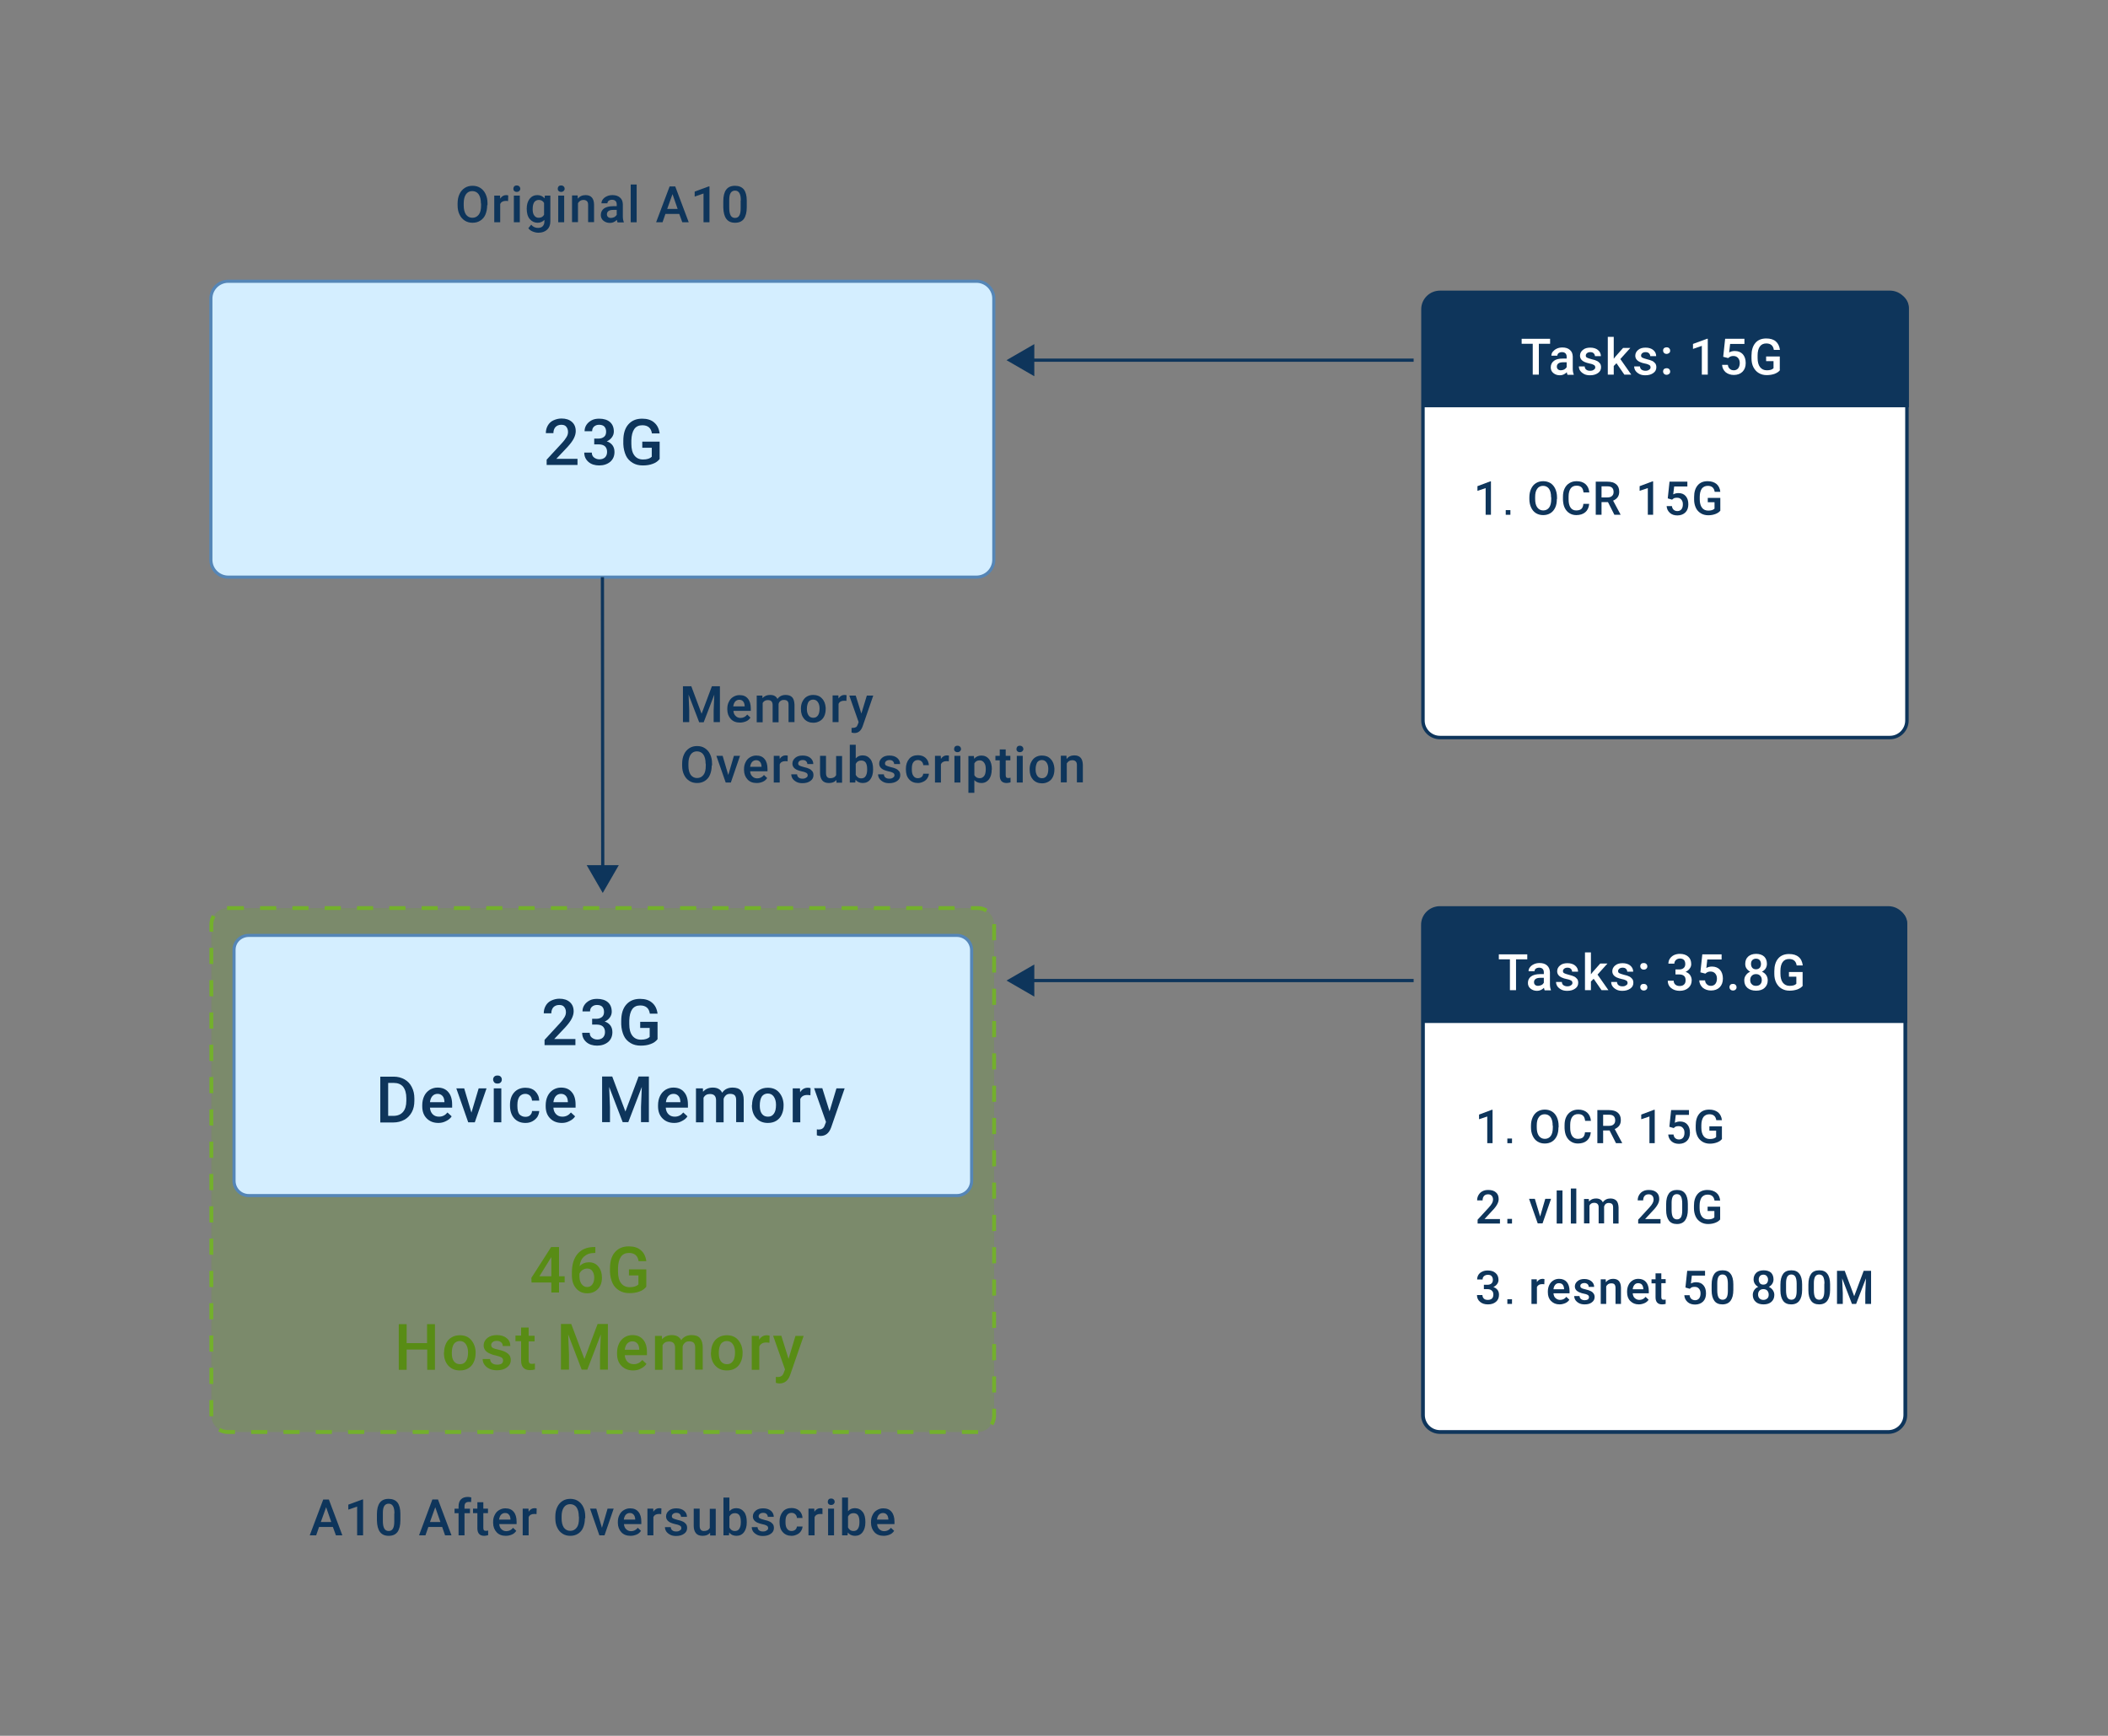 <?xml version="1.0" encoding="utf-8"?>
<!-- Generator: Adobe Illustrator 26.4.1, SVG Export Plug-In . SVG Version: 6.00 Build 0)  -->
<svg version="1.1" id="图层_1" xmlns="http://www.w3.org/2000/svg" xmlns:xlink="http://www.w3.org/1999/xlink" x="0px" y="0px"
	 viewBox="0 0 1311.5 1080" style="enable-background:new 0 0 1311.5 1080;" xml:space="preserve">
<rect x="0" y="0" width="1311.5" height="1080" fill="#808080" stroke="none"/>
<style type="text/css">
	.st0{fill:#D4EEFF;stroke:#5586B7;stroke-width:1.94;stroke-miterlimit:10;}
	.st1{enable-background:new    ;}
	.st2{fill:#0E355B;}
	.st3{opacity:0.22;fill:#6AAF22;enable-background:new    ;}
	.st4{fill:none;stroke:#73B02C;stroke-width:2.39;stroke-miterlimit:10;stroke-dasharray:0,0,10.05,10.05;}
	.st5{fill:#588C15;}
	.st6{fill:none;stroke:#0E355B;stroke-width:2;stroke-miterlimit:10;}
	.st7{fill:#FFFFFF;stroke:#0E355B;stroke-width:2.16;stroke-miterlimit:10;}
	.st8{fill:#FFFFFF;}
	.st9{fill:#FFFFFF;stroke:#0E355B;stroke-width:2.34;stroke-miterlimit:10;}
</style>
<g>
	<g id="_图层_1">
		<path class="st0" d="M142,175h465.5c5.9,0,10.8,4.8,10.8,10.8v162.5c0,5.9-4.8,10.8-10.8,10.8H142c-5.9,0-10.8-4.8-10.8-10.8
			V185.8C131.2,179.8,136.1,175,142,175z"/>
		<g class="st1">
			<path class="st2" d="M359.2,289.3h-19.1V286l9.5-10.3c1.4-1.5,2.3-2.8,2.9-3.8c0.6-1,0.9-2,0.9-3.1c0-1.4-0.4-2.4-1.1-3.3
				s-1.8-1.2-3.1-1.2c-1.5,0-2.7,0.5-3.6,1.4c-0.8,0.9-1.3,2.2-1.3,3.8h-4.7c0-1.7,0.4-3.3,1.2-4.7c0.8-1.4,1.9-2.5,3.4-3.2
				s3.2-1.2,5.1-1.2c2.8,0,4.9,0.7,6.5,2.1c1.6,1.4,2.4,3.3,2.4,5.8c0,1.4-0.4,2.9-1.2,4.5s-2.1,3.3-3.9,5.3l-7,7.4h13.2V289.3z"/>
			<path class="st2" d="M369.4,272.9h2.9c1.5,0,2.6-0.4,3.5-1.1c0.9-0.7,1.3-1.8,1.3-3.2c0-1.4-0.4-2.4-1.1-3.2
				c-0.7-0.7-1.8-1.1-3.3-1.1c-1.3,0-2.3,0.4-3.1,1.1s-1.2,1.7-1.2,2.9h-4.7c0-1.5,0.4-2.8,1.2-4c0.8-1.2,1.9-2.1,3.2-2.8
				s2.9-1,4.7-1c2.8,0,5.1,0.7,6.7,2.1s2.4,3.4,2.4,5.9c0,1.3-0.4,2.5-1.2,3.6c-0.8,1.1-1.9,2-3.2,2.5c1.6,0.5,2.8,1.4,3.6,2.5
				c0.8,1.1,1.2,2.5,1.2,4.1c0,2.6-0.9,4.6-2.6,6.1c-1.8,1.5-4.1,2.3-6.9,2.3c-2.7,0-5-0.7-6.7-2.2c-1.7-1.5-2.6-3.4-2.6-5.8h4.7
				c0,1.2,0.4,2.3,1.3,3s2,1.2,3.4,1.2c1.5,0,2.6-0.4,3.5-1.2c0.8-0.8,1.3-1.9,1.3-3.4c0-1.5-0.4-2.6-1.3-3.5
				c-0.9-0.8-2.2-1.2-3.9-1.2h-2.8V272.9z"/>
			<path class="st2" d="M410.4,285.6c-1,1.3-2.5,2.4-4.3,3c-1.8,0.7-3.9,1-6.2,1c-2.4,0-4.5-0.5-6.3-1.6s-3.3-2.6-4.2-4.6
				s-1.5-4.4-1.6-7v-2.2c0-4.3,1-7.7,3.1-10.1c2.1-2.4,4.9-3.6,8.6-3.6c3.2,0,5.7,0.8,7.5,2.4c1.9,1.6,3,3.8,3.4,6.8h-4.8
				c-0.5-3.4-2.5-5.1-6-5.1c-2.2,0-3.9,0.8-5,2.4s-1.7,3.9-1.8,7v2.2c0,3.1,0.6,5.5,1.9,7.2c1.3,1.7,3.1,2.5,5.4,2.5
				c2.5,0,4.3-0.6,5.4-1.7v-5.6h-5.9v-3.8h10.8V285.6z"/>
		</g>
		<g class="st1">
			<path class="st2" d="M303.1,127.7c0,2.2-0.4,4.1-1.1,5.8s-1.8,2.9-3.2,3.8c-1.4,0.9-3,1.3-4.8,1.3c-1.8,0-3.4-0.4-4.8-1.3
				c-1.4-0.9-2.5-2.1-3.3-3.8c-0.8-1.6-1.2-3.5-1.2-5.7v-1.3c0-2.2,0.4-4.1,1.2-5.8c0.8-1.7,1.9-2.9,3.3-3.8c1.4-0.9,3-1.3,4.8-1.3
				s3.4,0.4,4.8,1.3s2.5,2.1,3.3,3.8s1.2,3.5,1.2,5.7V127.7z M299.2,126.6c0-2.5-0.5-4.4-1.4-5.7c-0.9-1.3-2.3-2-4-2
				c-1.7,0-3,0.7-3.9,2s-1.4,3.2-1.4,5.6v1.3c0,2.5,0.5,4.3,1.4,5.7c1,1.3,2.3,2,4,2c1.7,0,3-0.7,4-2s1.4-3.2,1.4-5.7V126.6z"/>
			<path class="st2" d="M316.1,125.1c-0.5-0.1-1-0.1-1.5-0.1c-1.7,0-2.9,0.7-3.4,2v11.3h-3.7v-16.6h3.6l0.1,1.9
				c0.9-1.4,2.1-2.2,3.7-2.2c0.5,0,1,0.1,1.3,0.2L316.1,125.1z"/>
			<path class="st2" d="M319.4,117.4c0-0.6,0.2-1,0.5-1.4s0.9-0.6,1.6-0.6s1.2,0.2,1.6,0.6s0.6,0.9,0.6,1.4c0,0.6-0.2,1-0.6,1.4
				s-0.9,0.6-1.6,0.6s-1.2-0.2-1.6-0.6S319.4,118,319.4,117.4z M323.4,138.3h-3.7v-16.6h3.7V138.3z"/>
			<path class="st2" d="M327.7,129.9c0-2.6,0.6-4.6,1.8-6.2c1.2-1.5,2.8-2.3,4.8-2.3c1.9,0,3.4,0.7,4.5,2l0.2-1.7h3.4v16.1
				c0,2.2-0.7,3.9-2,5.1c-1.4,1.3-3.2,1.9-5.5,1.9c-1.2,0-2.4-0.3-3.6-0.8c-1.2-0.5-2-1.2-2.6-2l1.8-2.2c1.1,1.4,2.6,2,4.2,2
				c1.2,0,2.2-0.3,2.9-1s1.1-1.7,1.1-2.9v-1.1c-1.1,1.2-2.5,1.8-4.3,1.8c-1.9,0-3.5-0.8-4.8-2.3S327.7,132.6,327.7,129.9z
				 M331.4,130.2c0,1.7,0.3,3,1,3.9c0.7,1,1.6,1.4,2.8,1.4c1.5,0,2.6-0.6,3.3-1.9v-7.3c-0.7-1.3-1.8-1.9-3.3-1.9
				c-1.2,0-2.2,0.5-2.9,1.5C331.7,126.9,331.4,128.3,331.4,130.2z"/>
			<path class="st2" d="M347,117.4c0-0.6,0.2-1,0.5-1.4s0.9-0.6,1.6-0.6s1.2,0.2,1.6,0.6s0.6,0.9,0.6,1.4c0,0.6-0.2,1-0.6,1.4
				s-0.9,0.6-1.6,0.6s-1.2-0.2-1.6-0.6S347,118,347,117.4z M351,138.3h-3.7v-16.6h3.7V138.3z"/>
			<path class="st2" d="M359.4,121.7l0.1,1.9c1.2-1.5,2.8-2.2,4.8-2.2c3.5,0,5.2,2,5.3,5.9v10.9h-3.7v-10.7c0-1.1-0.2-1.8-0.7-2.3
				c-0.5-0.5-1.2-0.8-2.2-0.8c-1.5,0-2.6,0.7-3.4,2v11.8h-3.7v-16.6H359.4z"/>
			<path class="st2" d="M384.2,138.3c-0.2-0.3-0.3-0.8-0.4-1.5c-1.2,1.2-2.6,1.9-4.3,1.9c-1.7,0-3-0.5-4.1-1.4
				c-1.1-0.9-1.6-2.1-1.6-3.5c0-1.8,0.7-3.1,2-4.1c1.3-0.9,3.2-1.4,5.6-1.4h2.3v-1.1c0-0.9-0.2-1.5-0.7-2.1
				c-0.5-0.5-1.2-0.8-2.2-0.8c-0.8,0-1.5,0.2-2.1,0.6c-0.5,0.4-0.8,1-0.8,1.6h-3.7c0-0.9,0.3-1.8,0.9-2.5c0.6-0.8,1.4-1.4,2.5-1.9
				s2.2-0.7,3.5-0.7c1.9,0,3.5,0.5,4.6,1.5c1.2,1,1.7,2.3,1.8,4.1v7.5c0,1.5,0.2,2.7,0.6,3.6v0.3H384.2z M380.1,135.6
				c0.7,0,1.4-0.2,2.1-0.5c0.6-0.4,1.1-0.8,1.5-1.4v-3.1h-2c-1.4,0-2.4,0.2-3.1,0.7c-0.7,0.5-1,1.2-1,2c0,0.7,0.2,1.3,0.7,1.7
				C378.7,135.4,379.3,135.6,380.1,135.6z"/>
			<path class="st2" d="M396.1,138.3h-3.7v-23.5h3.7V138.3z"/>
			<path class="st2" d="M422.6,133.1H414l-1.8,5.2h-4l8.4-22.3h3.5l8.4,22.3h-4L422.6,133.1z M415.1,130h6.5l-3.2-9.2L415.1,130z"/>
			<path class="st2" d="M441.4,138.3h-3.7v-17.9l-5.5,1.9v-3.1l8.7-3.2h0.5V138.3z"/>
			<path class="st2" d="M464.6,128.9c0,3.2-0.6,5.6-1.8,7.3c-1.2,1.6-3,2.4-5.5,2.4c-2.4,0-4.2-0.8-5.4-2.4
				c-1.2-1.6-1.8-3.9-1.9-7.1v-3.9c0-3.2,0.6-5.6,1.8-7.2c1.2-1.6,3-2.4,5.5-2.4c2.4,0,4.3,0.8,5.5,2.3c1.2,1.6,1.8,3.9,1.8,7V128.9
				z M460.9,124.7c0-2.1-0.3-3.6-0.9-4.6c-0.6-1-1.5-1.5-2.7-1.5c-1.2,0-2.1,0.5-2.7,1.4s-0.9,2.4-0.9,4.3v5.1
				c0,2.1,0.3,3.6,0.9,4.7c0.6,1,1.5,1.5,2.7,1.5c1.2,0,2.1-0.5,2.6-1.4c0.6-0.9,0.9-2.4,0.9-4.4V124.7z"/>
		</g>
		<g class="st1">
			<path class="st2" d="M430.1,427l6.4,17.1l6.4-17.1h5v22.3h-3.9v-7.3l0.4-9.8l-6.6,17.2h-2.8l-6.6-17.2l0.4,9.8v7.3h-3.9V427
				H430.1z"/>
			<path class="st2" d="M460.4,449.6c-2.4,0-4.3-0.7-5.7-2.2s-2.2-3.5-2.2-5.9V441c0-1.7,0.3-3.1,1-4.4c0.6-1.3,1.5-2.3,2.7-3
				c1.2-0.7,2.4-1.1,3.9-1.1c2.3,0,4,0.7,5.2,2.2c1.2,1.4,1.8,3.5,1.8,6.1v1.5h-10.8c0.1,1.4,0.6,2.5,1.4,3.2c0.8,0.8,1.8,1.2,3,1.2
				c1.7,0,3.1-0.7,4.2-2.1l2,1.9c-0.7,1-1.5,1.8-2.7,2.3C463,449.3,461.7,449.6,460.4,449.6z M459.9,435.4c-1,0-1.8,0.4-2.5,1.1
				c-0.6,0.7-1,1.7-1.2,3h7.1v-0.3c-0.1-1.2-0.4-2.2-1-2.8C461.8,435.7,460.9,435.4,459.9,435.4z"/>
			<path class="st2" d="M474.3,432.7l0.1,1.7c1.2-1.4,2.8-2,4.8-2c2.2,0,3.7,0.8,4.5,2.5c1.2-1.7,2.9-2.5,5.1-2.5
				c1.8,0,3.2,0.5,4.1,1.5c0.9,1,1.3,2.5,1.4,4.5v10.9h-3.7v-10.8c0-1.1-0.2-1.8-0.7-2.3c-0.5-0.5-1.2-0.7-2.3-0.7
				c-0.8,0-1.5,0.2-2.1,0.7s-0.9,1-1.1,1.8l0,11.4h-3.7v-10.9c-0.1-2-1-2.9-3-2.9c-1.5,0-2.5,0.6-3.2,1.8v12h-3.7v-16.6H474.3z"/>
			<path class="st2" d="M498.3,440.8c0-1.6,0.3-3.1,1-4.4s1.5-2.3,2.7-3c1.2-0.7,2.5-1,4-1c2.2,0,4.1,0.7,5.4,2.2
				c1.4,1.4,2.1,3.3,2.3,5.7l0,0.9c0,1.6-0.3,3.1-0.9,4.4s-1.5,2.3-2.7,3c-1.2,0.7-2.5,1.1-4.1,1.1c-2.3,0-4.2-0.8-5.6-2.3
				c-1.4-1.6-2.1-3.6-2.1-6.2V440.8z M502,441.2c0,1.7,0.4,3,1.1,4c0.7,1,1.7,1.4,2.9,1.4c1.3,0,2.2-0.5,2.9-1.5c0.7-1,1-2.4,1-4.3
				c0-1.7-0.4-3-1.1-4c-0.7-1-1.7-1.5-2.9-1.5c-1.2,0-2.2,0.5-2.9,1.4C502.4,437.8,502,439.2,502,441.2z"/>
		</g>
		<g class="st1">
			<path class="st2" d="M526.6,436.1c-0.5-0.1-1-0.1-1.5-0.1c-1.7,0-2.9,0.7-3.4,2v11.3h-3.7v-16.6h3.6l0.1,1.9
				c0.9-1.4,2.1-2.2,3.7-2.2c0.5,0,1,0.1,1.3,0.2L526.6,436.1z"/>
		</g>
		<g class="st1">
			<path class="st2" d="M535.9,444l3.4-11.2h4l-6.6,19.1c-1,2.8-2.7,4.2-5.1,4.2c-0.5,0-1.1-0.1-1.8-0.3v-2.9l0.7,0
				c0.9,0,1.6-0.2,2.1-0.5c0.5-0.3,0.8-0.9,1.1-1.7l0.5-1.4l-5.8-16.5h4L535.9,444z"/>
		</g>
		<g class="st1">
			<path class="st2" d="M442.8,476.3c0,2.2-0.4,4.1-1.1,5.8s-1.8,2.9-3.2,3.8c-1.4,0.9-3,1.3-4.8,1.3c-1.8,0-3.4-0.4-4.8-1.3
				c-1.4-0.9-2.5-2.1-3.3-3.8c-0.8-1.6-1.2-3.5-1.2-5.7v-1.3c0-2.2,0.4-4.1,1.2-5.8c0.8-1.7,1.9-2.9,3.3-3.8c1.4-0.9,3-1.3,4.8-1.3
				s3.4,0.4,4.8,1.3s2.5,2.1,3.3,3.8s1.2,3.5,1.2,5.7V476.3z M439,475.2c0-2.5-0.5-4.4-1.4-5.7c-0.9-1.3-2.3-2-4-2
				c-1.7,0-3,0.7-3.9,2s-1.4,3.2-1.4,5.6v1.3c0,2.5,0.5,4.3,1.4,5.7c1,1.3,2.3,2,4,2c1.7,0,3-0.7,4-2s1.4-3.2,1.4-5.7V475.2z"/>
		</g>
		<g class="st1">
			<path class="st2" d="M453.1,482.2l3.5-11.9h3.8l-5.7,16.6h-3.2l-5.8-16.6h3.9L453.1,482.2z"/>
		</g>
		<g class="st1">
			<path class="st2" d="M470.8,487.2c-2.4,0-4.3-0.7-5.7-2.2s-2.2-3.5-2.2-5.9v-0.5c0-1.7,0.3-3.1,1-4.4c0.6-1.3,1.5-2.3,2.7-3
				c1.2-0.7,2.4-1.1,3.9-1.1c2.3,0,4,0.7,5.2,2.2c1.2,1.4,1.8,3.5,1.8,6.1v1.5h-10.8c0.1,1.4,0.6,2.5,1.4,3.2c0.8,0.8,1.8,1.2,3,1.2
				c1.7,0,3.1-0.7,4.2-2.1l2,1.9c-0.7,1-1.5,1.8-2.7,2.3C473.5,486.9,472.2,487.2,470.8,487.2z M470.4,473c-1,0-1.8,0.4-2.5,1.1
				c-0.6,0.7-1,1.7-1.2,3h7.1v-0.3c-0.1-1.2-0.4-2.2-1-2.8C472.2,473.3,471.4,473,470.4,473z"/>
			<path class="st2" d="M490,473.7c-0.5-0.1-1-0.1-1.5-0.1c-1.7,0-2.9,0.7-3.4,2v11.3h-3.7v-16.6h3.6l0.1,1.9
				c0.9-1.4,2.1-2.2,3.7-2.2c0.5,0,1,0.1,1.3,0.2L490,473.7z"/>
			<path class="st2" d="M502.5,482.4c0-0.7-0.3-1.2-0.8-1.5c-0.5-0.3-1.5-0.7-2.7-0.9c-1.3-0.3-2.3-0.6-3.2-1
				c-1.9-0.9-2.8-2.2-2.8-3.9c0-1.4,0.6-2.6,1.8-3.6c1.2-1,2.7-1.4,4.6-1.4c2,0,3.6,0.5,4.8,1.5c1.2,1,1.8,2.3,1.8,3.8h-3.7
				c0-0.7-0.3-1.3-0.8-1.8c-0.5-0.5-1.2-0.7-2.1-0.7c-0.8,0-1.5,0.2-2,0.6c-0.5,0.4-0.8,0.9-0.8,1.5c0,0.6,0.2,1,0.7,1.3
				s1.4,0.6,2.9,1c1.5,0.3,2.6,0.7,3.4,1.1s1.4,1,1.9,1.6c0.4,0.6,0.6,1.4,0.6,2.3c0,1.5-0.6,2.7-1.9,3.6c-1.2,0.9-2.9,1.4-4.9,1.4
				c-1.4,0-2.6-0.2-3.6-0.7s-1.9-1.2-2.5-2c-0.6-0.9-0.9-1.8-0.9-2.8h3.6c0.1,0.9,0.4,1.6,1,2c0.6,0.5,1.4,0.7,2.4,0.7
				c1,0,1.7-0.2,2.2-0.6C502.3,483.5,502.5,483,502.5,482.4z"/>
			<path class="st2" d="M520.4,485.3c-1.1,1.3-2.6,1.9-4.7,1.9c-1.8,0-3.2-0.5-4.1-1.6c-0.9-1.1-1.4-2.6-1.4-4.6v-10.7h3.7V481
				c0,2.1,0.9,3.2,2.6,3.2c1.8,0,3-0.6,3.7-1.9v-11.9h3.7v16.6h-3.5L520.4,485.3z"/>
			<path class="st2" d="M543.2,478.8c0,2.6-0.6,4.6-1.7,6.1c-1.1,1.5-2.7,2.3-4.7,2.3c-1.9,0-3.5-0.7-4.5-2.1l-0.2,1.8h-3.4v-23.5
				h3.7v8.5c1.1-1.3,2.5-1.9,4.3-1.9c2,0,3.6,0.8,4.8,2.3c1.2,1.5,1.7,3.6,1.7,6.3V478.8z M539.5,478.5c0-1.8-0.3-3.1-0.9-4
				c-0.6-0.9-1.6-1.3-2.8-1.3c-1.6,0-2.7,0.7-3.4,2.1v6.8c0.7,1.4,1.8,2.2,3.4,2.2c1.2,0,2.1-0.4,2.7-1.3c0.6-0.9,1-2.2,1-3.9V478.5
				z"/>
			<path class="st2" d="M556.5,482.4c0-0.7-0.3-1.2-0.8-1.5c-0.5-0.3-1.5-0.7-2.7-0.9c-1.3-0.3-2.3-0.6-3.2-1
				c-1.9-0.9-2.8-2.2-2.8-3.9c0-1.4,0.6-2.6,1.8-3.6c1.2-1,2.7-1.4,4.6-1.4c2,0,3.6,0.5,4.8,1.5c1.2,1,1.8,2.3,1.8,3.8h-3.7
				c0-0.7-0.3-1.3-0.8-1.8c-0.5-0.5-1.2-0.7-2.1-0.7c-0.8,0-1.5,0.2-2,0.6c-0.5,0.4-0.8,0.9-0.8,1.5c0,0.6,0.2,1,0.7,1.3
				s1.4,0.6,2.9,1c1.5,0.3,2.6,0.7,3.4,1.1s1.4,1,1.9,1.6c0.4,0.6,0.6,1.4,0.6,2.3c0,1.5-0.6,2.7-1.9,3.6c-1.2,0.9-2.9,1.4-4.9,1.4
				c-1.4,0-2.6-0.2-3.6-0.7s-1.9-1.2-2.5-2c-0.6-0.9-0.9-1.8-0.9-2.8h3.6c0.1,0.9,0.4,1.6,1,2c0.6,0.5,1.4,0.7,2.4,0.7
				c1,0,1.7-0.2,2.2-0.6C556.2,483.5,556.5,483,556.5,482.4z"/>
			<path class="st2" d="M571.1,484.2c0.9,0,1.7-0.3,2.3-0.8c0.6-0.5,0.9-1.2,1-2h3.5c0,1-0.4,2-1,2.9c-0.6,0.9-1.4,1.6-2.5,2.1
				s-2.1,0.8-3.3,0.8c-2.3,0-4.2-0.8-5.5-2.3c-1.4-1.5-2-3.6-2-6.2v-0.4c0-2.5,0.7-4.5,2-6.1s3.2-2.3,5.5-2.3c2,0,3.6,0.6,4.8,1.7
				s1.9,2.7,2,4.5h-3.5c0-0.9-0.4-1.7-1-2.3c-0.6-0.6-1.4-0.9-2.3-0.9c-1.2,0-2.1,0.4-2.8,1.3s-1,2.2-1,4v0.6c0,1.8,0.3,3.1,1,4
				C569,483.8,569.9,484.2,571.1,484.2z"/>
			<path class="st2" d="M590.3,473.7c-0.5-0.1-1-0.1-1.5-0.1c-1.7,0-2.9,0.7-3.4,2v11.3h-3.7v-16.6h3.6l0.1,1.9
				c0.9-1.4,2.1-2.2,3.7-2.2c0.5,0,1,0.1,1.3,0.2L590.3,473.7z"/>
			<path class="st2" d="M593.6,466c0-0.6,0.2-1,0.5-1.4s0.9-0.6,1.6-0.6s1.2,0.2,1.6,0.6s0.6,0.9,0.6,1.4c0,0.6-0.2,1-0.6,1.4
				s-0.9,0.6-1.6,0.6s-1.2-0.2-1.6-0.6S593.6,466.6,593.6,466z M597.5,486.9h-3.7v-16.6h3.7V486.9z"/>
			<path class="st2" d="M617,478.8c0,2.6-0.6,4.6-1.7,6.1c-1.2,1.5-2.7,2.3-4.7,2.3c-1.8,0-3.3-0.6-4.4-1.8v7.9h-3.7v-22.9h3.4
				l0.2,1.7c1.1-1.3,2.6-2,4.5-2c2,0,3.6,0.8,4.8,2.3c1.1,1.5,1.7,3.6,1.7,6.3V478.8z M613.3,478.5c0-1.7-0.3-3-1-3.9
				c-0.7-1-1.6-1.5-2.8-1.5c-1.5,0-2.6,0.6-3.3,1.9v7.3c0.7,1.3,1.8,1.9,3.3,1.9c1.2,0,2.1-0.5,2.8-1.4
				C613,481.9,613.3,480.4,613.3,478.5z"/>
			<path class="st2" d="M625.7,466.3v4h2.9v2.8h-2.9v9.2c0,0.6,0.1,1.1,0.4,1.4c0.2,0.3,0.7,0.4,1.3,0.4c0.4,0,0.9-0.1,1.3-0.2v2.9
				c-0.8,0.2-1.7,0.4-2.4,0.4c-2.9,0-4.3-1.6-4.3-4.7v-9.4h-2.7v-2.8h2.7v-4H625.7z"/>
			<path class="st2" d="M632.4,466c0-0.6,0.2-1,0.5-1.4s0.9-0.6,1.6-0.6s1.2,0.2,1.6,0.6s0.6,0.9,0.6,1.4c0,0.6-0.2,1-0.6,1.4
				s-0.9,0.6-1.6,0.6s-1.2-0.2-1.6-0.6S632.4,466.6,632.4,466z M636.3,486.9h-3.7v-16.6h3.7V486.9z"/>
			<path class="st2" d="M640.6,478.5c0-1.6,0.3-3.1,1-4.4s1.5-2.3,2.7-3c1.2-0.7,2.5-1,4-1c2.2,0,4.1,0.7,5.4,2.2
				c1.4,1.4,2.1,3.3,2.3,5.7l0,0.9c0,1.6-0.3,3.1-0.9,4.4s-1.5,2.3-2.7,3c-1.2,0.7-2.5,1.1-4.1,1.1c-2.3,0-4.2-0.8-5.6-2.3
				c-1.4-1.6-2.1-3.6-2.1-6.2V478.5z M644.3,478.8c0,1.7,0.4,3,1.1,4c0.7,1,1.7,1.4,2.9,1.4c1.3,0,2.2-0.5,2.9-1.5
				c0.7-1,1-2.4,1-4.3c0-1.7-0.4-3-1.1-4c-0.7-1-1.7-1.5-2.9-1.5c-1.2,0-2.2,0.5-2.9,1.4C644.7,475.4,644.3,476.9,644.3,478.8z"/>
			<path class="st2" d="M663.5,470.3l0.1,1.9c1.2-1.5,2.8-2.2,4.8-2.2c3.5,0,5.2,2,5.3,5.9v10.9H670v-10.7c0-1.1-0.2-1.8-0.7-2.3
				c-0.5-0.5-1.2-0.8-2.2-0.8c-1.5,0-2.6,0.7-3.4,2v11.8H660v-16.6H663.5z"/>
		</g>
		<g>
			<path class="st3" d="M141.7,565h466.6c5.6,0,10.2,4.6,10.2,10.2v305.6c0,5.6-4.6,10.2-10.2,10.2H141.7c-5.6,0-10.2-4.6-10.2-10.2
				V575.2C131.5,569.6,136.1,565,141.7,565z"/>
			<path class="st4" d="M141.7,565h466.6c5.6,0,10.2,4.6,10.2,10.2v305.6c0,5.6-4.6,10.2-10.2,10.2H141.7c-5.6,0-10.2-4.6-10.2-10.2
				V575.2C131.5,569.6,136.1,565,141.7,565z"/>
		</g>
		<path class="st0" d="M154.8,582h440.5c5.1,0,9.2,4.1,9.2,9.2v143.5c0,5.1-4.1,9.2-9.2,9.2H154.8c-5.1,0-9.2-4.1-9.2-9.2V591.2
			C145.5,586.1,149.6,582,154.8,582z"/>
		<g class="st1">
			<path class="st5" d="M347.8,794.1h3.5v3.8h-3.5v6.3H343V798h-12.3l-0.1-2.9l12.3-19.2h4.9V794.1z M335.6,794.1h7.4v-11.9
				l-0.4,0.6L335.6,794.1z"/>
			<path class="st5" d="M370.4,775.7v3.9h-0.6c-2.7,0-4.8,0.8-6.4,2.2c-1.6,1.4-2.5,3.4-2.8,6c1.5-1.6,3.5-2.4,5.8-2.4
				c2.5,0,4.5,0.9,5.9,2.7c1.5,1.8,2.2,4.1,2.2,6.9c0,2.9-0.8,5.2-2.5,7s-3.9,2.7-6.7,2.7c-2.8,0-5.1-1-6.9-3.1
				c-1.8-2.1-2.6-4.8-2.6-8.2v-1.6c0-5,1.2-8.9,3.6-11.7c2.4-2.8,5.9-4.2,10.5-4.2H370.4z M365.3,789.3c-1,0-2,0.3-2.9,0.9
				c-0.9,0.6-1.5,1.4-1.9,2.3v1.4c0,2.1,0.4,3.8,1.3,5c0.9,1.2,2,1.9,3.4,1.9s2.5-0.5,3.3-1.6s1.2-2.4,1.2-4.2s-0.4-3.1-1.2-4.2
				C367.8,789.8,366.7,789.3,365.3,789.3z"/>
			<path class="st5" d="M402.1,800.6c-1,1.3-2.5,2.4-4.3,3c-1.8,0.7-3.9,1-6.2,1c-2.4,0-4.5-0.5-6.3-1.6s-3.3-2.6-4.2-4.6
				s-1.5-4.4-1.6-7v-2.2c0-4.3,1-7.7,3.1-10.1c2.1-2.4,4.9-3.6,8.6-3.6c3.2,0,5.7,0.8,7.5,2.4c1.9,1.6,3,3.8,3.4,6.8h-4.8
				c-0.5-3.4-2.5-5.1-6-5.1c-2.2,0-3.9,0.8-5,2.4s-1.7,3.9-1.8,7v2.2c0,3.1,0.6,5.5,1.9,7.2c1.3,1.7,3.1,2.5,5.4,2.5
				c2.5,0,4.3-0.6,5.4-1.7v-5.6h-5.9v-3.8h10.8V800.6z"/>
		</g>
		<g class="st1">
			<path class="st5" d="M270.7,852.3h-4.9v-12.6H253v12.6h-4.9v-28.4h4.9v11.8h12.7v-11.8h4.9V852.3z"/>
			<path class="st5" d="M276.3,841.5c0-2.1,0.4-3.9,1.2-5.6s2-2.9,3.5-3.8s3.2-1.3,5.1-1.3c2.9,0,5.2,0.9,6.9,2.8s2.7,4.3,2.9,7.3
				l0,1.1c0,2.1-0.4,3.9-1.2,5.6s-1.9,2.9-3.4,3.8c-1.5,0.9-3.2,1.3-5.2,1.3c-3,0-5.4-1-7.2-3c-1.8-2-2.7-4.6-2.7-7.9V841.5z
				 M281.1,841.9c0,2.2,0.4,3.9,1.3,5.1s2.1,1.8,3.8,1.8s2.8-0.6,3.7-1.9c0.9-1.2,1.3-3.1,1.3-5.5c0-2.1-0.5-3.8-1.4-5.1
				s-2.2-1.9-3.7-1.9c-1.5,0-2.8,0.6-3.7,1.8C281.5,837.6,281.1,839.5,281.1,841.9z"/>
			<path class="st5" d="M313,846.5c0-0.8-0.3-1.5-1-1.9c-0.7-0.4-1.9-0.8-3.5-1.2c-1.6-0.3-3-0.8-4-1.3c-2.4-1.1-3.6-2.8-3.6-5
				c0-1.8,0.8-3.3,2.3-4.6c1.5-1.2,3.5-1.8,5.9-1.8c2.5,0,4.6,0.6,6.1,1.9c1.6,1.2,2.3,2.9,2.3,4.9h-4.7c0-0.9-0.3-1.7-1-2.3
				c-0.7-0.6-1.6-0.9-2.7-0.9c-1,0-1.9,0.2-2.5,0.7c-0.7,0.5-1,1.1-1,1.9c0,0.7,0.3,1.3,0.9,1.7c0.6,0.4,1.8,0.8,3.7,1.2
				c1.9,0.4,3.3,0.9,4.4,1.5c1.1,0.6,1.8,1.2,2.4,2c0.5,0.8,0.8,1.8,0.8,2.9c0,1.9-0.8,3.4-2.4,4.6c-1.6,1.2-3.6,1.8-6.2,1.8
				c-1.7,0-3.3-0.3-4.6-0.9c-1.4-0.6-2.4-1.5-3.2-2.6c-0.8-1.1-1.1-2.3-1.1-3.5h4.6c0.1,1.1,0.5,2,1.3,2.6s1.8,0.9,3.1,0.9
				c1.2,0,2.2-0.2,2.9-0.7C312.7,847.9,313,847.3,313,846.5z"/>
			<path class="st5" d="M328.9,826v5.1h3.7v3.5h-3.7v11.8c0,0.8,0.2,1.4,0.5,1.7c0.3,0.4,0.9,0.5,1.7,0.5c0.5,0,1.1-0.1,1.7-0.2v3.7
				c-1.1,0.3-2.1,0.4-3.1,0.4c-3.6,0-5.5-2-5.5-6v-12h-3.5v-3.5h3.5V826H328.9z"/>
			<path class="st5" d="M355.4,823.8l8.2,21.8l8.2-21.8h6.4v28.4h-4.9v-9.4l0.5-12.5l-8.4,21.9h-3.5l-8.4-21.9l0.5,12.5v9.4H349
				v-28.4H355.4z"/>
			<path class="st5" d="M394,852.7c-3,0-5.4-0.9-7.3-2.8c-1.9-1.9-2.8-4.4-2.8-7.6v-0.6c0-2.1,0.4-4,1.2-5.7c0.8-1.7,2-3,3.4-3.9
				c1.5-0.9,3.1-1.4,4.9-1.4c2.9,0,5.1,0.9,6.7,2.8c1.6,1.8,2.4,4.4,2.4,7.8v1.9h-13.8c0.1,1.7,0.7,3.1,1.7,4.1c1,1,2.3,1.5,3.9,1.5
				c2.2,0,3.9-0.9,5.3-2.6l2.6,2.4c-0.8,1.3-2,2.2-3.4,2.9C397.4,852.3,395.8,852.7,394,852.7z M393.4,834.6c-1.3,0-2.4,0.5-3.2,1.4
				s-1.3,2.2-1.5,3.8h9v-0.4c-0.1-1.6-0.5-2.8-1.3-3.6S394.8,834.6,393.4,834.6z"/>
			<path class="st5" d="M411.8,831.1l0.1,2.2c1.5-1.7,3.5-2.6,6.1-2.6c2.8,0,4.8,1.1,5.8,3.2c1.5-2.2,3.7-3.2,6.5-3.2
				c2.3,0,4.1,0.6,5.2,1.9c1.1,1.3,1.7,3.2,1.7,5.7v13.9h-4.7v-13.8c0-1.3-0.3-2.3-0.9-2.9s-1.6-0.9-2.9-0.9c-1.1,0-2,0.3-2.6,0.9
				s-1.2,1.3-1.4,2.3l0,14.5h-4.7v-13.9c-0.1-2.5-1.3-3.7-3.8-3.7c-1.9,0-3.2,0.8-4,2.3v15.3h-4.7v-21.1H411.8z"/>
			<path class="st5" d="M442.4,841.5c0-2.1,0.4-3.9,1.2-5.6s2-2.9,3.5-3.8s3.2-1.3,5.1-1.3c2.9,0,5.2,0.9,6.9,2.8s2.7,4.3,2.9,7.3
				l0,1.1c0,2.1-0.4,3.9-1.2,5.6s-1.9,2.9-3.4,3.8c-1.5,0.9-3.2,1.3-5.2,1.3c-3,0-5.4-1-7.2-3c-1.8-2-2.7-4.6-2.7-7.9V841.5z
				 M447.2,841.9c0,2.2,0.4,3.9,1.3,5.1s2.1,1.8,3.8,1.8s2.8-0.6,3.7-1.9c0.9-1.2,1.3-3.1,1.3-5.5c0-2.1-0.5-3.8-1.4-5.1
				s-2.2-1.9-3.7-1.9c-1.5,0-2.8,0.6-3.7,1.8C447.6,837.6,447.2,839.5,447.2,841.9z"/>
		</g>
		<g class="st1">
			<path class="st5" d="M478.7,835.5c-0.6-0.1-1.3-0.2-1.9-0.2c-2.2,0-3.6,0.8-4.4,2.5v14.5h-4.7v-21.1h4.5l0.1,2.4
				c1.1-1.8,2.7-2.8,4.8-2.8c0.7,0,1.2,0.1,1.7,0.3L478.7,835.5z"/>
		</g>
		<g class="st1">
			<path class="st5" d="M490.6,845.5l4.3-14.3h5.1l-8.4,24.3c-1.3,3.6-3.5,5.3-6.6,5.3c-0.7,0-1.5-0.1-2.3-0.4v-3.7l0.9,0.1
				c1.2,0,2.1-0.2,2.7-0.7c0.6-0.4,1.1-1.2,1.4-2.2l0.7-1.8l-7.4-21h5.1L490.6,845.5z"/>
		</g>
		<g class="st1">
			<path class="st2" d="M357.9,650.3h-19.1V647l9.5-10.3c1.4-1.5,2.3-2.8,2.9-3.8c0.6-1,0.9-2,0.9-3.1c0-1.4-0.4-2.4-1.1-3.3
				s-1.8-1.2-3.1-1.2c-1.5,0-2.7,0.5-3.6,1.4c-0.8,0.9-1.3,2.2-1.3,3.8h-4.7c0-1.7,0.4-3.3,1.2-4.7c0.8-1.4,1.9-2.5,3.4-3.2
				s3.2-1.2,5.1-1.2c2.8,0,4.9,0.7,6.5,2.1c1.6,1.4,2.4,3.3,2.4,5.8c0,1.4-0.4,2.9-1.2,4.5s-2.1,3.3-3.9,5.3l-7,7.4h13.2V650.3z"/>
			<path class="st2" d="M368.1,633.9h2.9c1.5,0,2.6-0.4,3.5-1.1c0.9-0.7,1.3-1.8,1.3-3.2c0-1.4-0.4-2.4-1.1-3.2
				c-0.7-0.7-1.8-1.1-3.3-1.1c-1.3,0-2.3,0.4-3.1,1.1s-1.2,1.7-1.2,2.9h-4.7c0-1.5,0.4-2.8,1.2-4c0.8-1.2,1.9-2.1,3.2-2.8
				s2.9-1,4.7-1c2.8,0,5.1,0.7,6.7,2.1s2.4,3.4,2.4,5.9c0,1.3-0.4,2.5-1.2,3.6c-0.8,1.1-1.9,2-3.2,2.5c1.6,0.5,2.8,1.4,3.6,2.5
				c0.8,1.1,1.2,2.5,1.2,4.1c0,2.6-0.9,4.6-2.6,6.1c-1.8,1.5-4.1,2.3-6.9,2.3c-2.7,0-5-0.7-6.7-2.2c-1.7-1.5-2.6-3.4-2.6-5.8h4.7
				c0,1.2,0.4,2.3,1.3,3s2,1.2,3.4,1.2c1.5,0,2.6-0.4,3.5-1.2c0.8-0.8,1.3-1.9,1.3-3.4c0-1.5-0.4-2.6-1.3-3.5
				c-0.9-0.8-2.2-1.2-3.9-1.2h-2.8V633.9z"/>
			<path class="st2" d="M409.1,646.6c-1,1.3-2.5,2.4-4.3,3c-1.8,0.7-3.9,1-6.2,1c-2.4,0-4.5-0.5-6.3-1.6s-3.3-2.6-4.2-4.6
				s-1.5-4.4-1.6-7v-2.2c0-4.3,1-7.7,3.1-10.1c2.1-2.4,4.9-3.6,8.6-3.6c3.2,0,5.7,0.8,7.5,2.4c1.9,1.6,3,3.8,3.4,6.8h-4.8
				c-0.5-3.4-2.5-5.1-6-5.1c-2.2,0-3.9,0.8-5,2.4s-1.7,3.9-1.8,7v2.2c0,3.1,0.6,5.5,1.9,7.2c1.3,1.7,3.1,2.5,5.4,2.5
				c2.5,0,4.3-0.6,5.4-1.7v-5.6h-5.9v-3.8h10.8V646.6z"/>
		</g>
		<g class="st1">
			<path class="st2" d="M236.6,698.3v-28.4h8.4c2.5,0,4.7,0.6,6.7,1.7c1.9,1.1,3.5,2.7,4.5,4.8c1.1,2.1,1.6,4.4,1.6,7.1v1.4
				c0,2.7-0.5,5.1-1.6,7.1s-2.6,3.6-4.6,4.7c-2,1.1-4.3,1.7-6.8,1.7H236.6z M241.5,673.8v20.5h3.2c2.6,0,4.6-0.8,6-2.4
				s2.1-3.9,2.1-7v-1.6c0-3.1-0.7-5.4-2-7.1c-1.3-1.6-3.3-2.4-5.8-2.4H241.5z"/>
		</g>
		<g class="st1">
			<path class="st2" d="M272.8,698.7c-3,0-5.4-0.9-7.3-2.8c-1.9-1.9-2.8-4.4-2.8-7.6v-0.6c0-2.1,0.4-4,1.2-5.7c0.8-1.7,2-3,3.4-3.9
				c1.5-0.9,3.1-1.4,4.9-1.4c2.9,0,5.1,0.9,6.7,2.8c1.6,1.8,2.4,4.4,2.4,7.8v1.9h-13.8c0.1,1.7,0.7,3.1,1.7,4.1c1,1,2.3,1.5,3.9,1.5
				c2.2,0,3.9-0.9,5.3-2.6l2.6,2.4c-0.8,1.3-2,2.2-3.4,2.9C276.1,698.3,274.5,698.7,272.8,698.7z M272.2,680.6
				c-1.3,0-2.4,0.5-3.2,1.4s-1.3,2.2-1.5,3.8h9v-0.4c-0.1-1.6-0.5-2.8-1.3-3.6S273.5,680.6,272.2,680.6z"/>
		</g>
		<g class="st1">
			<path class="st2" d="M293.3,692.3l4.5-15.1h4.9l-7.3,21.1h-4.1l-7.4-21.1h4.9L293.3,692.3z"/>
			<path class="st2" d="M306.8,671.7c0-0.7,0.2-1.3,0.7-1.8c0.5-0.5,1.1-0.7,2-0.7s1.5,0.2,2,0.7s0.7,1.1,0.7,1.8
				c0,0.7-0.2,1.3-0.7,1.8s-1.1,0.7-2,0.7s-1.5-0.2-2-0.7C307.1,673,306.8,672.4,306.8,671.7z M311.9,698.3h-4.7v-21.1h4.7V698.3z"
				/>
			<path class="st2" d="M326.9,694.9c1.2,0,2.2-0.3,2.9-1s1.2-1.5,1.2-2.6h4.5c-0.1,1.3-0.5,2.5-1.2,3.7c-0.8,1.1-1.8,2-3.1,2.7
				c-1.3,0.7-2.7,1-4.3,1c-3,0-5.3-1-7-2.9c-1.7-1.9-2.6-4.6-2.6-7.9v-0.5c0-3.2,0.9-5.8,2.6-7.7s4.1-2.9,7-2.9
				c2.5,0,4.6,0.7,6.1,2.2s2.4,3.4,2.5,5.8h-4.5c-0.1-1.2-0.5-2.2-1.2-3c-0.8-0.8-1.8-1.2-3-1.2c-1.5,0-2.7,0.6-3.6,1.7
				c-0.8,1.1-1.3,2.8-1.3,5.1v0.8c0,2.3,0.4,4,1.2,5.1C324.1,694.3,325.3,694.9,326.9,694.9z"/>
			<path class="st2" d="M349.6,698.7c-3,0-5.4-0.9-7.3-2.8c-1.9-1.9-2.8-4.4-2.8-7.6v-0.6c0-2.1,0.4-4,1.2-5.7c0.8-1.7,2-3,3.4-3.9
				c1.5-0.9,3.1-1.4,4.9-1.4c2.9,0,5.1,0.9,6.7,2.8c1.6,1.8,2.4,4.4,2.4,7.8v1.9h-13.8c0.1,1.7,0.7,3.1,1.7,4.1c1,1,2.3,1.5,3.9,1.5
				c2.2,0,3.9-0.9,5.3-2.6l2.6,2.4c-0.8,1.3-2,2.2-3.4,2.9C352.9,698.3,351.4,698.7,349.6,698.7z M349,680.6c-1.3,0-2.4,0.5-3.2,1.4
				s-1.3,2.2-1.5,3.8h9v-0.4c-0.1-1.6-0.5-2.8-1.3-3.6S350.3,680.6,349,680.6z"/>
			<path class="st2" d="M380.9,669.8l8.2,21.8l8.2-21.8h6.4v28.4h-4.9v-9.4l0.5-12.5l-8.4,21.9h-3.5l-8.4-21.9l0.5,12.5v9.4h-4.9
				v-28.4H380.9z"/>
			<path class="st2" d="M419.5,698.7c-3,0-5.4-0.9-7.3-2.8c-1.9-1.9-2.8-4.4-2.8-7.6v-0.6c0-2.1,0.4-4,1.2-5.7c0.8-1.7,2-3,3.4-3.9
				c1.5-0.9,3.1-1.4,4.9-1.4c2.9,0,5.1,0.9,6.7,2.8c1.6,1.8,2.4,4.4,2.4,7.8v1.9h-13.8c0.1,1.7,0.7,3.1,1.7,4.1c1,1,2.3,1.5,3.9,1.5
				c2.2,0,3.9-0.9,5.3-2.6l2.6,2.4c-0.8,1.3-2,2.2-3.4,2.9C422.9,698.3,421.3,698.7,419.5,698.7z M419,680.6c-1.3,0-2.4,0.5-3.2,1.4
				s-1.3,2.2-1.5,3.8h9v-0.4c-0.1-1.6-0.5-2.8-1.3-3.6S420.3,680.6,419,680.6z"/>
			<path class="st2" d="M437.3,677.1l0.1,2.2c1.5-1.7,3.5-2.6,6.1-2.6c2.8,0,4.8,1.1,5.8,3.2c1.5-2.2,3.7-3.2,6.5-3.2
				c2.3,0,4.1,0.6,5.2,1.9c1.1,1.3,1.7,3.2,1.7,5.7v13.9H458v-13.8c0-1.3-0.3-2.3-0.9-2.9s-1.6-0.9-2.9-0.9c-1.1,0-2,0.3-2.6,0.9
				s-1.2,1.3-1.4,2.3l0,14.5h-4.7v-13.9c-0.1-2.5-1.3-3.7-3.8-3.7c-1.9,0-3.2,0.8-4,2.3v15.3h-4.7v-21.1H437.3z"/>
			<path class="st2" d="M467.9,687.5c0-2.1,0.4-3.9,1.2-5.6s2-2.9,3.5-3.8s3.2-1.3,5.1-1.3c2.9,0,5.2,0.9,6.9,2.8s2.7,4.3,2.9,7.3
				l0,1.1c0,2.1-0.4,3.9-1.2,5.6s-1.9,2.9-3.4,3.8c-1.5,0.9-3.2,1.3-5.2,1.3c-3,0-5.4-1-7.2-3c-1.8-2-2.7-4.6-2.7-7.9V687.5z
				 M472.7,687.9c0,2.2,0.4,3.9,1.3,5.1s2.1,1.8,3.8,1.8s2.8-0.6,3.7-1.9c0.9-1.2,1.3-3.1,1.3-5.5c0-2.1-0.5-3.8-1.4-5.1
				s-2.2-1.9-3.7-1.9c-1.5,0-2.8,0.6-3.7,1.8C473.1,683.6,472.7,685.5,472.7,687.9z"/>
		</g>
		<g class="st1">
			<path class="st2" d="M504.2,681.5c-0.6-0.1-1.3-0.2-1.9-0.2c-2.2,0-3.6,0.8-4.4,2.5v14.5h-4.7v-21.1h4.5l0.1,2.4
				c1.1-1.8,2.7-2.8,4.8-2.8c0.7,0,1.2,0.1,1.7,0.3L504.2,681.5z"/>
		</g>
		<g class="st1">
			<path class="st2" d="M516.1,691.5l4.3-14.3h5.1l-8.4,24.3c-1.3,3.6-3.5,5.3-6.6,5.3c-0.7,0-1.5-0.1-2.3-0.4v-3.7l0.9,0.1
				c1.2,0,2.1-0.2,2.7-0.7c0.6-0.4,1.1-1.2,1.4-2.2l0.7-1.8l-7.4-21h5.1L516.1,691.5z"/>
		</g>
		<g class="st1">
			<path class="st2" d="M207.1,950.1h-8.6l-1.8,5.2h-4l8.4-22.3h3.5l8.4,22.3h-4L207.1,950.1z M199.6,947h6.5l-3.2-9.2L199.6,947z"
				/>
			<path class="st2" d="M225.9,955.3h-3.7v-17.9l-5.5,1.9v-3.1l8.7-3.2h0.5V955.3z"/>
			<path class="st2" d="M249.1,945.9c0,3.2-0.6,5.6-1.8,7.3c-1.2,1.6-3,2.4-5.5,2.4c-2.4,0-4.2-0.8-5.4-2.4
				c-1.2-1.6-1.8-3.9-1.9-7.1v-3.9c0-3.2,0.6-5.6,1.8-7.2c1.2-1.6,3-2.4,5.5-2.4c2.4,0,4.3,0.8,5.5,2.3c1.2,1.6,1.8,3.9,1.8,7V945.9
				z M245.4,941.7c0-2.1-0.3-3.6-0.9-4.6c-0.6-1-1.5-1.5-2.7-1.5c-1.2,0-2.1,0.5-2.7,1.4s-0.9,2.4-0.9,4.3v5.1
				c0,2.1,0.3,3.6,0.9,4.7c0.6,1,1.5,1.5,2.7,1.5c1.2,0,2.1-0.5,2.6-1.4c0.6-0.9,0.9-2.4,0.9-4.4V941.7z"/>
			<path class="st2" d="M275.1,950.1h-8.6l-1.8,5.2h-4L269,933h3.5l8.4,22.3h-4L275.1,950.1z M267.5,947h6.5l-3.2-9.2L267.5,947z"/>
			<path class="st2" d="M285.3,955.3v-13.8h-2.5v-2.8h2.5v-1.5c0-1.8,0.5-3.3,1.5-4.3c1-1,2.4-1.5,4.3-1.5c0.7,0,1.3,0.1,2.1,0.3
				l-0.1,2.9c-0.4-0.1-0.9-0.1-1.4-0.1c-1.8,0-2.7,0.9-2.7,2.7v1.5h3.4v2.8h-3.4v13.8H285.3z"/>
			<path class="st2" d="M300.7,934.7v4h2.9v2.8h-2.9v9.2c0,0.6,0.1,1.1,0.4,1.4c0.2,0.3,0.7,0.4,1.3,0.4c0.4,0,0.9-0.1,1.3-0.2v2.9
				c-0.8,0.2-1.7,0.4-2.4,0.4c-2.9,0-4.3-1.6-4.3-4.7v-9.4h-2.7v-2.8h2.7v-4H300.7z"/>
			<path class="st2" d="M314.7,955.6c-2.4,0-4.3-0.7-5.7-2.2s-2.2-3.5-2.2-5.9V947c0-1.7,0.3-3.1,1-4.4c0.6-1.3,1.5-2.3,2.7-3
				c1.2-0.7,2.4-1.1,3.9-1.1c2.3,0,4,0.7,5.2,2.2c1.2,1.4,1.8,3.5,1.8,6.1v1.5h-10.8c0.1,1.4,0.6,2.5,1.4,3.2c0.8,0.8,1.8,1.2,3,1.2
				c1.7,0,3.1-0.7,4.2-2.1l2,1.9c-0.7,1-1.5,1.8-2.7,2.3C317.3,955.3,316.1,955.6,314.7,955.6z M314.2,941.4c-1,0-1.8,0.4-2.5,1.1
				c-0.6,0.7-1,1.7-1.2,3h7.1v-0.3c-0.1-1.2-0.4-2.2-1-2.8C316.1,941.7,315.3,941.4,314.2,941.4z"/>
			<path class="st2" d="M333.8,942.1c-0.5-0.1-1-0.1-1.5-0.1c-1.7,0-2.9,0.7-3.4,2v11.3h-3.7v-16.6h3.6l0.1,1.9
				c0.9-1.4,2.1-2.2,3.7-2.2c0.5,0,1,0.1,1.3,0.2L333.8,942.1z"/>
			<path class="st2" d="M363.9,944.7c0,2.2-0.4,4.1-1.1,5.8s-1.8,2.9-3.2,3.8c-1.4,0.9-3,1.3-4.8,1.3c-1.8,0-3.4-0.4-4.8-1.3
				c-1.4-0.9-2.5-2.1-3.3-3.8c-0.8-1.6-1.2-3.5-1.2-5.7v-1.3c0-2.2,0.4-4.1,1.2-5.8c0.8-1.7,1.9-2.9,3.3-3.8c1.4-0.9,3-1.3,4.8-1.3
				s3.4,0.4,4.8,1.3s2.5,2.1,3.3,3.8s1.2,3.5,1.2,5.7V944.7z M360.1,943.6c0-2.5-0.5-4.4-1.4-5.7c-0.9-1.3-2.3-2-4-2
				c-1.7,0-3,0.7-3.9,2s-1.4,3.2-1.4,5.6v1.3c0,2.5,0.5,4.3,1.4,5.7c1,1.3,2.3,2,4,2c1.7,0,3-0.7,4-2s1.4-3.2,1.4-5.7V943.6z"/>
		</g>
		<g class="st1">
			<path class="st2" d="M374.5,950.6l3.5-11.9h3.8l-5.7,16.6h-3.2l-5.8-16.6h3.9L374.5,950.6z"/>
		</g>
		<g class="st1">
			<path class="st2" d="M392.3,955.6c-2.4,0-4.3-0.7-5.7-2.2s-2.2-3.5-2.2-5.9V947c0-1.7,0.3-3.1,1-4.4c0.6-1.3,1.5-2.3,2.7-3
				c1.2-0.7,2.4-1.1,3.9-1.1c2.3,0,4,0.7,5.2,2.2c1.2,1.4,1.8,3.5,1.8,6.1v1.5h-10.8c0.1,1.4,0.6,2.5,1.4,3.2c0.8,0.8,1.8,1.2,3,1.2
				c1.7,0,3.1-0.7,4.2-2.1l2,1.9c-0.7,1-1.5,1.8-2.7,2.3C394.9,955.3,393.6,955.6,392.3,955.6z M391.8,941.4c-1,0-1.8,0.4-2.5,1.1
				c-0.6,0.7-1,1.7-1.2,3h7.1v-0.3c-0.1-1.2-0.4-2.2-1-2.8C393.6,941.7,392.8,941.4,391.8,941.4z"/>
			<path class="st2" d="M411.4,942.1c-0.5-0.1-1-0.1-1.5-0.1c-1.7,0-2.9,0.7-3.4,2v11.3h-3.7v-16.6h3.6l0.1,1.9
				c0.9-1.4,2.1-2.2,3.7-2.2c0.5,0,1,0.1,1.3,0.2L411.4,942.1z"/>
			<path class="st2" d="M423.9,950.8c0-0.7-0.3-1.2-0.8-1.5c-0.5-0.3-1.5-0.7-2.7-0.9c-1.3-0.3-2.3-0.6-3.2-1
				c-1.9-0.9-2.8-2.2-2.8-3.9c0-1.4,0.6-2.6,1.8-3.6c1.2-1,2.7-1.4,4.6-1.4c2,0,3.6,0.5,4.8,1.5c1.2,1,1.8,2.3,1.8,3.8h-3.7
				c0-0.7-0.3-1.3-0.8-1.8c-0.5-0.5-1.2-0.7-2.1-0.7c-0.8,0-1.5,0.2-2,0.6c-0.5,0.4-0.8,0.9-0.8,1.5c0,0.6,0.2,1,0.7,1.3
				s1.4,0.6,2.9,1c1.5,0.3,2.6,0.7,3.4,1.1s1.4,1,1.9,1.6c0.4,0.6,0.6,1.4,0.6,2.3c0,1.5-0.6,2.7-1.9,3.6c-1.2,0.9-2.9,1.4-4.9,1.4
				c-1.4,0-2.6-0.2-3.6-0.7s-1.9-1.2-2.5-2c-0.6-0.9-0.9-1.8-0.9-2.8h3.6c0.1,0.9,0.4,1.6,1,2c0.6,0.5,1.4,0.7,2.4,0.7
				c1,0,1.7-0.2,2.2-0.6C423.7,951.9,423.9,951.4,423.9,950.8z"/>
			<path class="st2" d="M441.8,953.7c-1.1,1.3-2.6,1.9-4.7,1.9c-1.8,0-3.2-0.5-4.1-1.6c-0.9-1.1-1.4-2.6-1.4-4.6v-10.7h3.7v10.7
				c0,2.1,0.9,3.2,2.6,3.2c1.8,0,3-0.6,3.7-1.9v-11.9h3.7v16.6h-3.5L441.8,953.7z"/>
			<path class="st2" d="M464.6,947.2c0,2.6-0.6,4.6-1.7,6.1c-1.1,1.5-2.7,2.3-4.7,2.3c-1.9,0-3.5-0.7-4.5-2.1l-0.2,1.8h-3.4v-23.5
				h3.7v8.5c1.1-1.3,2.5-1.9,4.3-1.9c2,0,3.6,0.8,4.8,2.3c1.2,1.5,1.7,3.6,1.7,6.3V947.2z M460.9,946.8c0-1.8-0.3-3.1-0.9-4
				c-0.6-0.9-1.6-1.3-2.8-1.3c-1.6,0-2.7,0.7-3.4,2.1v6.8c0.7,1.4,1.8,2.2,3.4,2.2c1.2,0,2.1-0.4,2.7-1.3c0.6-0.9,1-2.2,1-3.9V946.8
				z"/>
			<path class="st2" d="M477.9,950.8c0-0.7-0.3-1.2-0.8-1.5c-0.5-0.3-1.5-0.7-2.7-0.9c-1.3-0.3-2.3-0.6-3.2-1
				c-1.9-0.9-2.8-2.2-2.8-3.9c0-1.4,0.6-2.6,1.8-3.6c1.2-1,2.7-1.4,4.6-1.4c2,0,3.6,0.5,4.8,1.5c1.2,1,1.8,2.3,1.8,3.8h-3.7
				c0-0.7-0.3-1.3-0.8-1.8c-0.5-0.5-1.2-0.7-2.1-0.7c-0.8,0-1.5,0.2-2,0.6c-0.5,0.4-0.8,0.9-0.8,1.5c0,0.6,0.2,1,0.7,1.3
				s1.4,0.6,2.9,1c1.5,0.3,2.6,0.7,3.4,1.1s1.4,1,1.9,1.6c0.4,0.6,0.6,1.4,0.6,2.3c0,1.5-0.6,2.7-1.9,3.6c-1.2,0.9-2.9,1.4-4.9,1.4
				c-1.4,0-2.6-0.2-3.6-0.7s-1.9-1.2-2.5-2c-0.6-0.9-0.9-1.8-0.9-2.8h3.6c0.1,0.9,0.4,1.6,1,2c0.6,0.5,1.4,0.7,2.4,0.7
				c1,0,1.7-0.2,2.2-0.6C477.7,951.9,477.9,951.4,477.9,950.8z"/>
			<path class="st2" d="M492.5,952.6c0.9,0,1.7-0.3,2.3-0.8c0.6-0.5,0.9-1.2,1-2h3.5c0,1-0.4,2-1,2.9c-0.6,0.9-1.4,1.6-2.5,2.1
				s-2.1,0.8-3.3,0.8c-2.3,0-4.2-0.8-5.5-2.3c-1.4-1.5-2-3.6-2-6.2v-0.4c0-2.5,0.7-4.5,2-6.1s3.2-2.3,5.5-2.3c2,0,3.6,0.6,4.8,1.7
				s1.9,2.7,2,4.5h-3.5c0-0.9-0.4-1.7-1-2.3c-0.6-0.6-1.4-0.9-2.3-0.9c-1.2,0-2.1,0.4-2.8,1.3s-1,2.2-1,4v0.6c0,1.8,0.3,3.1,1,4
				C490.4,952.2,491.3,952.6,492.5,952.6z"/>
			<path class="st2" d="M511.7,942.1c-0.5-0.1-1-0.1-1.5-0.1c-1.7,0-2.9,0.7-3.4,2v11.3H503v-16.6h3.6l0.1,1.9
				c0.9-1.4,2.1-2.2,3.7-2.2c0.5,0,1,0.1,1.3,0.2L511.7,942.1z"/>
			<path class="st2" d="M515,934.4c0-0.6,0.2-1,0.5-1.4s0.9-0.6,1.6-0.6s1.2,0.2,1.6,0.6s0.6,0.9,0.6,1.4c0,0.6-0.2,1-0.6,1.4
				s-0.9,0.6-1.6,0.6s-1.2-0.2-1.6-0.6S515,935,515,934.4z M518.9,955.3h-3.7v-16.6h3.7V955.3z"/>
			<path class="st2" d="M538.4,947.2c0,2.6-0.6,4.6-1.7,6.1c-1.1,1.5-2.7,2.3-4.7,2.3c-1.9,0-3.5-0.7-4.5-2.1l-0.2,1.8h-3.4v-23.5
				h3.7v8.5c1.1-1.3,2.5-1.9,4.3-1.9c2,0,3.6,0.8,4.8,2.3c1.2,1.5,1.7,3.6,1.7,6.3V947.2z M534.7,946.8c0-1.8-0.3-3.1-0.9-4
				c-0.6-0.9-1.6-1.3-2.8-1.3c-1.6,0-2.7,0.7-3.4,2.1v6.8c0.7,1.4,1.8,2.2,3.4,2.2c1.2,0,2.1-0.4,2.7-1.3c0.6-0.9,1-2.2,1-3.9V946.8
				z"/>
			<path class="st2" d="M549.8,955.6c-2.4,0-4.3-0.7-5.7-2.2s-2.2-3.5-2.2-5.9V947c0-1.7,0.3-3.1,1-4.4c0.6-1.3,1.5-2.3,2.7-3
				c1.2-0.7,2.4-1.1,3.9-1.1c2.3,0,4,0.7,5.2,2.2c1.2,1.4,1.8,3.5,1.8,6.1v1.5h-10.8c0.1,1.4,0.6,2.5,1.4,3.2c0.8,0.8,1.8,1.2,3,1.2
				c1.7,0,3.1-0.7,4.2-2.1l2,1.9c-0.7,1-1.5,1.8-2.7,2.3C552.4,955.3,551.1,955.6,549.8,955.6z M549.3,941.4c-1,0-1.8,0.4-2.5,1.1
				c-0.6,0.7-1,1.7-1.2,3h7.1v-0.3c-0.1-1.2-0.4-2.2-1-2.8C551.1,941.7,550.3,941.4,549.3,941.4z"/>
		</g>
		<g>
			<line class="st6" x1="374.8" y1="359.1" x2="375" y2="541.2"/>
			<polygon class="st2" points="365,538.3 375,555.6 385,538.3 			"/>
		</g>
		<g>
			<path class="st7" d="M895.9,181.9h279.9c5.9,0,10.6,4.8,10.6,10.6v255.8c0,5.9-4.8,10.6-10.6,10.6H895.9
				c-5.9,0-10.6-4.8-10.6-10.6V192.6C885.2,186.7,890,181.9,895.9,181.9z"/>
			<path class="st2" d="M894.8,182.4h283.6c5.1,0,9.2,4.1,9.2,9.2v61.8H884.7v-60.9C884.7,187,889.2,182.4,894.8,182.4L894.8,182.4z
				"/>
			<g class="st1">
				<path class="st8" d="M964.4,213.9h-7v19.2h-3.8v-19.2h-6.9v-3.1h17.7V213.9z"/>
			</g>
			<g class="st1">
				<path class="st8" d="M975.2,233.1c-0.2-0.3-0.3-0.8-0.4-1.5c-1.2,1.2-2.6,1.9-4.3,1.9c-1.7,0-3-0.5-4.1-1.4
					c-1.1-0.9-1.6-2.1-1.6-3.5c0-1.8,0.7-3.1,2-4.1s3.2-1.4,5.6-1.4h2.3v-1.1c0-0.9-0.2-1.5-0.7-2.1c-0.5-0.5-1.2-0.8-2.2-0.8
					c-0.8,0-1.5,0.2-2.1,0.6c-0.5,0.4-0.8,1-0.8,1.6h-3.7c0-0.9,0.3-1.8,0.9-2.5s1.4-1.4,2.5-1.9s2.2-0.7,3.5-0.7
					c1.9,0,3.5,0.5,4.6,1.5c1.2,1,1.7,2.3,1.8,4.1v7.5c0,1.5,0.2,2.7,0.6,3.6v0.3H975.2z M971.1,230.4c0.7,0,1.4-0.2,2.1-0.5
					c0.6-0.4,1.1-0.8,1.5-1.4v-3.1h-2c-1.4,0-2.4,0.2-3.1,0.7c-0.7,0.5-1,1.2-1,2c0,0.7,0.2,1.3,0.7,1.7
					C969.7,230.2,970.4,230.4,971.1,230.4z"/>
				<path class="st8" d="M992.5,228.6c0-0.7-0.3-1.2-0.8-1.5s-1.5-0.7-2.7-0.9c-1.3-0.3-2.3-0.6-3.2-1c-1.9-0.9-2.8-2.2-2.8-3.9
					c0-1.4,0.6-2.6,1.8-3.6c1.2-1,2.7-1.4,4.6-1.4c2,0,3.6,0.5,4.8,1.5c1.2,1,1.8,2.3,1.8,3.8h-3.7c0-0.7-0.3-1.3-0.8-1.8
					c-0.5-0.5-1.2-0.7-2.1-0.7c-0.8,0-1.5,0.2-2,0.6c-0.5,0.4-0.8,0.9-0.8,1.5c0,0.6,0.2,1,0.7,1.3c0.5,0.3,1.5,0.6,2.9,1
					c1.5,0.3,2.6,0.7,3.4,1.1s1.4,1,1.9,1.6c0.4,0.6,0.6,1.4,0.6,2.3c0,1.5-0.6,2.7-1.9,3.6s-2.9,1.4-4.9,1.4
					c-1.4,0-2.6-0.2-3.6-0.7s-1.9-1.2-2.5-2s-0.9-1.8-0.9-2.8h3.6c0.1,0.9,0.4,1.6,1,2c0.6,0.5,1.4,0.7,2.4,0.7c1,0,1.7-0.2,2.2-0.6
					C992.2,229.7,992.5,229.2,992.5,228.6z"/>
				<path class="st8" d="M1005.7,226l-1.7,1.7v5.4h-3.7v-23.5h3.7v13.6l1.2-1.5l4.6-5.2h4.5l-6.2,6.9l6.8,9.7h-4.3L1005.7,226z"/>
				<path class="st8" d="M1026.9,228.6c0-0.7-0.3-1.2-0.8-1.5c-0.5-0.3-1.5-0.7-2.7-0.9s-2.3-0.6-3.2-1c-1.9-0.9-2.8-2.2-2.8-3.9
					c0-1.4,0.6-2.6,1.8-3.6c1.2-1,2.7-1.4,4.6-1.4c2,0,3.6,0.5,4.8,1.5c1.2,1,1.8,2.3,1.8,3.8h-3.7c0-0.7-0.3-1.3-0.8-1.8
					c-0.5-0.5-1.2-0.7-2.1-0.7c-0.8,0-1.5,0.2-2,0.6c-0.5,0.4-0.8,0.9-0.8,1.5c0,0.6,0.2,1,0.7,1.3c0.5,0.3,1.4,0.6,2.9,1
					s2.6,0.7,3.4,1.1s1.4,1,1.9,1.6c0.4,0.6,0.6,1.4,0.6,2.3c0,1.5-0.6,2.7-1.9,3.6c-1.2,0.9-2.9,1.4-4.9,1.4
					c-1.4,0-2.6-0.2-3.6-0.7s-1.9-1.2-2.5-2c-0.6-0.9-0.9-1.8-0.9-2.8h3.6c0.1,0.9,0.4,1.6,1,2s1.4,0.7,2.4,0.7c1,0,1.7-0.2,2.2-0.6
					C1026.6,229.7,1026.9,229.2,1026.9,228.6z"/>
				<path class="st8" d="M1036.9,216.1c0.7,0,1.2,0.2,1.6,0.6c0.4,0.4,0.6,0.9,0.6,1.5c0,0.6-0.2,1.1-0.6,1.4s-0.9,0.6-1.6,0.6
					c-0.7,0-1.2-0.2-1.6-0.6c-0.4-0.4-0.6-0.9-0.6-1.5c0-0.6,0.2-1.1,0.6-1.5C1035.7,216.3,1036.2,216.1,1036.9,216.1z
					 M1036.9,229.1c0.7,0,1.2,0.2,1.6,0.6c0.4,0.4,0.6,0.9,0.6,1.5c0,0.6-0.2,1.1-0.6,1.4s-0.9,0.6-1.6,0.6c-0.7,0-1.2-0.2-1.6-0.6
					c-0.4-0.4-0.6-0.9-0.6-1.5s0.2-1.1,0.6-1.5C1035.7,229.3,1036.2,229.1,1036.9,229.1z"/>
				<path class="st8" d="M1062.5,233.1h-3.7v-17.9l-5.5,1.9v-3.1l8.7-3.2h0.5V233.1z"/>
				<path class="st8" d="M1072.1,222l1.2-11.2h12v3.2h-8.9l-0.6,5.3c1-0.6,2.2-0.9,3.5-0.9c2.1,0,3.8,0.7,5,2
					c1.2,1.4,1.8,3.2,1.8,5.5c0,2.3-0.7,4.1-2,5.4c-1.3,1.3-3.1,2-5.4,2c-2,0-3.7-0.6-5.1-1.7c-1.3-1.2-2.1-2.7-2.2-4.6h3.6
					c0.1,1.1,0.5,1.9,1.2,2.5c0.6,0.6,1.5,0.9,2.5,0.9c1.1,0,2-0.4,2.7-1.2c0.6-0.8,1-1.9,1-3.3c0-1.4-0.4-2.4-1.1-3.2
					c-0.7-0.8-1.7-1.2-2.9-1.2c-0.7,0-1.2,0.1-1.7,0.3c-0.5,0.2-1,0.5-1.5,1L1072.1,222z"/>
				<path class="st8" d="M1107.5,230.2c-0.8,1.1-1.9,1.8-3.4,2.4c-1.4,0.5-3.1,0.8-4.9,0.8c-1.9,0-3.5-0.4-5-1.3
					c-1.4-0.8-2.5-2.1-3.3-3.6s-1.2-3.4-1.2-5.5v-1.7c0-3.4,0.8-6,2.4-7.9c1.6-1.9,3.9-2.8,6.8-2.8c2.5,0,4.5,0.6,5.9,1.8
					s2.3,3,2.6,5.3h-3.8c-0.4-2.7-2-4-4.7-4c-1.7,0-3.1,0.6-4,1.9c-0.9,1.2-1.4,3.1-1.4,5.5v1.7c0,2.4,0.5,4.3,1.5,5.6s2.4,2,4.2,2
					c2,0,3.4-0.4,4.2-1.3v-4.4h-4.6v-2.9h8.5V230.2z"/>
			</g>
			<g class="st1">
				<path class="st2" d="M927.7,320.3h-3.4v-16.6l-5.1,1.7v-2.9l8-3h0.4V320.3z"/>
			</g>
			<g class="st1">
				<path class="st2" d="M936.8,320.3v-2.9h2.9v2.9H936.8z"/>
			</g>
			<g class="st1">
				<path class="st2" d="M968.6,310.5c0,2-0.3,3.8-1,5.3c-0.7,1.5-1.7,2.7-3,3.5s-2.8,1.2-4.5,1.2c-1.7,0-3.2-0.4-4.5-1.2
					s-2.3-2-3-3.5c-0.7-1.5-1.1-3.3-1.1-5.2v-1.2c0-2,0.4-3.8,1.1-5.3c0.7-1.5,1.7-2.7,3-3.5s2.8-1.2,4.5-1.2c1.7,0,3.2,0.4,4.5,1.2
					c1.3,0.8,2.3,2,3,3.5c0.7,1.5,1.1,3.3,1.1,5.3V310.5z M965,309.4c0-2.3-0.4-4-1.3-5.3c-0.9-1.2-2.1-1.8-3.7-1.8
					c-1.5,0-2.8,0.6-3.6,1.8c-0.9,1.2-1.3,2.9-1.3,5.1v1.2c0,2.3,0.4,4,1.3,5.3c0.9,1.2,2.1,1.9,3.7,1.9c1.6,0,2.8-0.6,3.7-1.8
					s1.3-3,1.3-5.3V309.4z"/>
				<path class="st2" d="M988.7,313.6c-0.2,2.2-1,3.9-2.4,5.1c-1.4,1.2-3.3,1.8-5.6,1.8c-1.6,0-3.1-0.4-4.3-1.2
					c-1.3-0.8-2.2-1.9-2.9-3.3c-0.7-1.4-1-3.1-1.1-5v-1.9c0-1.9,0.3-3.7,1-5.1c0.7-1.5,1.7-2.6,3-3.4c1.3-0.8,2.8-1.2,4.5-1.2
					c2.3,0,4.1,0.6,5.5,1.8c1.4,1.2,2.2,3,2.4,5.2h-3.6c-0.2-1.5-0.6-2.6-1.3-3.2c-0.7-0.7-1.7-1-3.1-1c-1.6,0-2.8,0.6-3.6,1.7
					c-0.8,1.1-1.3,2.8-1.3,5v1.8c0,2.2,0.4,3.9,1.2,5.1c0.8,1.2,2,1.8,3.5,1.8c1.4,0,2.5-0.3,3.2-0.9c0.7-0.6,1.2-1.7,1.3-3.2H988.7
					z"/>
				<path class="st2" d="M1000.4,312.4h-4v7.9h-3.6v-20.6h7.2c2.4,0,4.2,0.5,5.5,1.6c1.3,1.1,1.9,2.6,1.9,4.6c0,1.4-0.3,2.5-1,3.5
					c-0.7,0.9-1.6,1.6-2.8,2.1l4.6,8.6v0.2h-3.8L1000.4,312.4z M996.4,309.5h3.7c1.2,0,2.2-0.3,2.8-0.9c0.7-0.6,1-1.4,1-2.5
					c0-1.1-0.3-2-0.9-2.6s-1.6-0.9-2.8-0.9h-3.8V309.5z"/>
				<path class="st2" d="M1028.6,320.3h-3.4v-16.6l-5.1,1.7v-2.9l8-3h0.4V320.3z"/>
				<path class="st2" d="M1037.6,310.1l1.1-10.4h11.1v3h-8.2l-0.6,4.9c1-0.5,2-0.8,3.2-0.8c2,0,3.5,0.6,4.6,1.9
					c1.1,1.3,1.6,2.9,1.6,5.1c0,2.1-0.6,3.8-1.8,5c-1.2,1.2-2.9,1.9-5,1.9c-1.9,0-3.5-0.5-4.7-1.6c-1.2-1.1-1.9-2.5-2-4.2h3.3
					c0.1,1,0.5,1.8,1.1,2.3c0.6,0.5,1.3,0.8,2.3,0.8c1.1,0,1.9-0.4,2.5-1.1s0.9-1.8,0.9-3.1c0-1.3-0.3-2.2-1-3s-1.5-1.1-2.7-1.1
					c-0.6,0-1.2,0.1-1.6,0.2c-0.4,0.2-0.9,0.5-1.4,1L1037.6,310.1z"/>
				<path class="st2" d="M1070.4,317.6c-0.7,1-1.8,1.7-3.1,2.2c-1.3,0.5-2.8,0.8-4.5,0.8c-1.7,0-3.3-0.4-4.6-1.2
					c-1.3-0.8-2.4-1.9-3.1-3.4c-0.7-1.5-1.1-3.2-1.1-5.1v-1.6c0-3.1,0.7-5.5,2.2-7.3c1.5-1.8,3.6-2.6,6.2-2.6c2.3,0,4.1,0.6,5.5,1.7
					c1.3,1.1,2.2,2.8,2.4,4.9h-3.5c-0.4-2.5-1.8-3.7-4.3-3.7c-1.6,0-2.8,0.6-3.7,1.7c-0.8,1.2-1.3,2.9-1.3,5.1v1.6
					c0,2.2,0.5,4,1.4,5.2c0.9,1.2,2.2,1.8,3.9,1.8c1.8,0,3.1-0.4,3.9-1.2v-4h-4.2v-2.7h7.8V317.6z"/>
			</g>
		</g>
		<g>
			<path class="st9" d="M895.9,565h278.9c5.9,0,10.6,4.8,10.6,10.6v304.8c0,5.9-4.8,10.6-10.6,10.6H895.9c-5.9,0-10.6-4.8-10.6-10.6
				V575.6C885.2,569.7,890,565,895.9,565z"/>
			<path class="st2" d="M894.8,565.5h282.6c5.1,0,9.2,4.1,9.2,9.2v61.8H884.7v-60.9C884.7,570,889.2,565.5,894.8,565.5L894.8,565.5z
				"/>
			<g class="st1">
				<path class="st8" d="M950.2,596.9h-7v19.2h-3.8v-19.2h-6.9v-3.1h17.7V596.9z"/>
			</g>
			<g class="st1">
				<path class="st8" d="M961,616.1c-0.2-0.3-0.3-0.8-0.4-1.5c-1.2,1.2-2.6,1.9-4.3,1.9c-1.7,0-3-0.5-4.1-1.4
					c-1.1-0.9-1.6-2.1-1.6-3.5c0-1.8,0.7-3.1,2-4.1c1.3-0.9,3.2-1.4,5.6-1.4h2.3v-1.1c0-0.9-0.2-1.5-0.7-2.1
					c-0.5-0.5-1.2-0.8-2.2-0.8c-0.8,0-1.5,0.2-2.1,0.6c-0.5,0.4-0.8,1-0.8,1.6h-3.7c0-0.9,0.3-1.8,0.9-2.5c0.6-0.8,1.4-1.4,2.5-1.9
					s2.2-0.7,3.5-0.7c1.9,0,3.5,0.5,4.6,1.5s1.7,2.3,1.8,4.1v7.5c0,1.5,0.2,2.7,0.6,3.6v0.3H961z M956.9,613.4
					c0.7,0,1.4-0.2,2.1-0.5s1.1-0.8,1.5-1.4v-3.1h-2c-1.4,0-2.4,0.2-3.1,0.7c-0.7,0.5-1,1.2-1,2c0,0.7,0.2,1.3,0.7,1.7
					C955.5,613.2,956.1,613.4,956.9,613.4z"/>
				<path class="st8" d="M978.3,611.6c0-0.7-0.3-1.2-0.8-1.5c-0.5-0.3-1.5-0.7-2.7-0.9s-2.3-0.6-3.2-1c-1.9-0.9-2.8-2.2-2.8-3.9
					c0-1.4,0.6-2.6,1.8-3.6c1.2-1,2.7-1.4,4.6-1.4c2,0,3.6,0.5,4.8,1.5c1.2,1,1.8,2.3,1.8,3.8h-3.7c0-0.7-0.3-1.3-0.8-1.8
					c-0.5-0.5-1.2-0.7-2.1-0.7c-0.8,0-1.5,0.2-2,0.6c-0.5,0.4-0.8,0.9-0.8,1.5c0,0.6,0.2,1,0.7,1.3c0.5,0.3,1.4,0.6,2.9,1
					s2.6,0.7,3.4,1.1s1.4,1,1.9,1.6c0.4,0.6,0.6,1.4,0.6,2.3c0,1.5-0.6,2.7-1.9,3.6c-1.2,0.9-2.9,1.4-4.9,1.4
					c-1.4,0-2.6-0.2-3.6-0.7s-1.9-1.2-2.5-2c-0.6-0.9-0.9-1.8-0.9-2.8h3.6c0.1,0.9,0.4,1.6,1,2s1.4,0.7,2.4,0.7c1,0,1.7-0.2,2.2-0.6
					C978,612.7,978.3,612.2,978.3,611.6z"/>
				<path class="st8" d="M991.5,609l-1.7,1.7v5.4h-3.7v-23.5h3.7v13.6l1.2-1.5l4.6-5.2h4.5l-6.2,6.9l6.8,9.7h-4.3L991.5,609z"/>
				<path class="st8" d="M1012.6,611.6c0-0.7-0.3-1.2-0.8-1.5s-1.5-0.7-2.7-0.9c-1.3-0.3-2.3-0.6-3.2-1c-1.9-0.9-2.8-2.2-2.8-3.9
					c0-1.4,0.6-2.6,1.8-3.6c1.2-1,2.7-1.4,4.6-1.4c2,0,3.6,0.5,4.8,1.5c1.2,1,1.8,2.3,1.8,3.8h-3.7c0-0.7-0.3-1.3-0.8-1.8
					c-0.5-0.5-1.2-0.7-2.1-0.7c-0.8,0-1.5,0.2-2,0.6c-0.5,0.4-0.8,0.9-0.8,1.5c0,0.6,0.2,1,0.7,1.3c0.5,0.3,1.5,0.6,2.9,1
					c1.5,0.3,2.6,0.7,3.4,1.1s1.4,1,1.9,1.6c0.4,0.6,0.6,1.4,0.6,2.3c0,1.5-0.6,2.7-1.9,3.6s-2.9,1.4-4.9,1.4
					c-1.4,0-2.6-0.2-3.6-0.7s-1.9-1.2-2.5-2s-0.9-1.8-0.9-2.8h3.6c0.1,0.9,0.4,1.6,1,2c0.6,0.5,1.4,0.7,2.4,0.7c1,0,1.7-0.2,2.2-0.6
					C1012.4,612.7,1012.6,612.2,1012.6,611.6z"/>
				<path class="st8" d="M1022.7,599.2c0.7,0,1.2,0.2,1.6,0.6c0.4,0.4,0.6,0.9,0.6,1.5c0,0.6-0.2,1.1-0.6,1.4
					c-0.4,0.4-0.9,0.6-1.6,0.6c-0.7,0-1.2-0.2-1.6-0.6s-0.6-0.9-0.6-1.5c0-0.6,0.2-1.1,0.6-1.5
					C1021.5,599.3,1022,599.2,1022.7,599.2z M1022.7,612.2c0.7,0,1.2,0.2,1.6,0.6c0.4,0.4,0.6,0.9,0.6,1.5c0,0.6-0.2,1.1-0.6,1.4
					c-0.4,0.4-0.9,0.6-1.6,0.6c-0.7,0-1.2-0.2-1.6-0.6c-0.4-0.4-0.6-0.9-0.6-1.5s0.2-1.1,0.6-1.5
					C1021.5,612.3,1022,612.2,1022.7,612.2z"/>
				<path class="st8" d="M1042.5,603.2h2.3c1.1,0,2-0.3,2.7-0.9c0.7-0.6,1-1.4,1-2.5c0-1.1-0.3-1.9-0.8-2.5
					c-0.6-0.6-1.4-0.9-2.5-0.9c-1,0-1.8,0.3-2.5,0.9c-0.6,0.6-1,1.3-1,2.3h-3.7c0-1.1,0.3-2.2,0.9-3.1s1.5-1.7,2.5-2.2
					c1.1-0.5,2.3-0.8,3.7-0.8c2.2,0,4,0.6,5.2,1.7c1.3,1.1,1.9,2.7,1.9,4.7c0,1-0.3,1.9-1,2.8c-0.6,0.9-1.5,1.5-2.5,2
					c1.2,0.4,2.2,1.1,2.8,2c0.6,0.9,1,2,1,3.2c0,2-0.7,3.6-2.1,4.8c-1.4,1.2-3.2,1.8-5.4,1.8c-2.1,0-3.9-0.6-5.3-1.7
					c-1.4-1.1-2.1-2.7-2.1-4.6h3.7c0,1,0.3,1.8,1,2.4c0.7,0.6,1.5,0.9,2.7,0.9c1.2,0,2.1-0.3,2.7-0.9c0.7-0.6,1-1.5,1-2.7
					c0-1.2-0.3-2.1-1-2.7s-1.7-0.9-3.1-0.9h-2.2V603.2z"/>
				<path class="st8" d="M1057.9,605l1.2-11.2h12v3.2h-8.9l-0.6,5.3c1-0.6,2.2-0.9,3.5-0.9c2.1,0,3.8,0.7,5,2
					c1.2,1.4,1.8,3.2,1.8,5.5c0,2.3-0.7,4.1-2,5.4c-1.3,1.3-3.1,2-5.4,2c-2,0-3.7-0.6-5.1-1.7c-1.3-1.2-2.1-2.7-2.2-4.6h3.6
					c0.1,1.1,0.5,1.9,1.2,2.5c0.6,0.6,1.5,0.9,2.5,0.9c1.1,0,2-0.4,2.7-1.2c0.6-0.8,1-1.9,1-3.3c0-1.4-0.4-2.4-1.1-3.2
					c-0.7-0.8-1.7-1.2-2.9-1.2c-0.7,0-1.2,0.1-1.7,0.3s-1,0.5-1.5,1L1057.9,605z"/>
				<path class="st8" d="M1078.2,612.2c0.7,0,1.2,0.2,1.6,0.6c0.4,0.4,0.6,0.9,0.6,1.5c0,0.6-0.2,1.1-0.6,1.4
					c-0.4,0.4-0.9,0.6-1.6,0.6c-0.7,0-1.2-0.2-1.6-0.6c-0.4-0.4-0.6-0.9-0.6-1.5s0.2-1.1,0.6-1.5
					C1077,612.3,1077.5,612.2,1078.2,612.2z"/>
				<path class="st8" d="M1099.3,599.7c0,1.1-0.3,2.1-0.8,2.9s-1.3,1.5-2.3,2c1.2,0.5,2.1,1.3,2.7,2.2c0.6,0.9,0.9,2,0.9,3.2
					c0,2-0.7,3.5-2,4.7s-3.1,1.7-5.3,1.7c-2.2,0-4-0.6-5.3-1.7s-2-2.7-2-4.7c0-1.2,0.3-2.3,1-3.2c0.6-0.9,1.5-1.7,2.7-2.2
					c-1-0.5-1.7-1.2-2.3-2c-0.6-0.9-0.8-1.8-0.8-2.9c0-1.9,0.6-3.4,1.8-4.5c1.2-1.1,2.9-1.7,5-1.7c2.1,0,3.8,0.6,5,1.7
					C1098.7,596.3,1099.3,597.8,1099.3,599.7z M1096.1,609.8c0-1.1-0.3-2-1-2.7c-0.7-0.7-1.5-1-2.6-1s-1.9,0.3-2.6,1s-1,1.6-1,2.7
					c0,1.1,0.3,2,1,2.6c0.6,0.7,1.5,1,2.6,1c1.1,0,2-0.3,2.6-0.9C1095.8,611.8,1096.1,610.9,1096.1,609.8z M1095.6,599.8
					c0-1-0.3-1.8-0.8-2.4s-1.3-0.9-2.3-0.9s-1.7,0.3-2.3,0.9c-0.6,0.6-0.8,1.4-0.8,2.4c0,1,0.3,1.8,0.8,2.4c0.6,0.6,1.3,0.9,2.3,0.9
					c0.9,0,1.7-0.3,2.3-0.9C1095.3,601.6,1095.6,600.8,1095.6,599.8z"/>
				<path class="st8" d="M1121.7,613.2c-0.8,1.1-1.9,1.8-3.4,2.4c-1.4,0.5-3.1,0.8-4.9,0.8c-1.9,0-3.5-0.4-5-1.3
					c-1.4-0.8-2.5-2.1-3.3-3.6c-0.8-1.6-1.2-3.4-1.2-5.5v-1.7c0-3.4,0.8-6,2.4-7.9s3.9-2.8,6.8-2.8c2.5,0,4.5,0.6,5.9,1.8
					c1.5,1.2,2.3,3,2.6,5.3h-3.8c-0.4-2.7-2-4-4.7-4c-1.7,0-3.1,0.6-4,1.9c-0.9,1.2-1.4,3.1-1.4,5.5v1.7c0,2.4,0.5,4.3,1.5,5.6
					c1,1.3,2.4,2,4.2,2c2,0,3.4-0.4,4.2-1.3v-4.4h-4.6v-2.9h8.5V613.2z"/>
			</g>
			<g class="st1">
				<path class="st2" d="M928.7,711.3h-3.4v-16.6l-5.1,1.7v-2.9l8-3h0.4V711.3z"/>
			</g>
			<g class="st1">
				<path class="st2" d="M937.8,711.3v-2.9h2.9v2.9H937.8z"/>
			</g>
			<g class="st1">
				<path class="st2" d="M969.6,701.5c0,2-0.3,3.8-1,5.3c-0.7,1.5-1.7,2.7-3,3.5s-2.8,1.2-4.5,1.2c-1.7,0-3.2-0.4-4.5-1.2
					s-2.3-2-3-3.5c-0.7-1.5-1.1-3.3-1.1-5.2v-1.2c0-2,0.4-3.8,1.1-5.3c0.7-1.5,1.7-2.7,3-3.5s2.8-1.2,4.5-1.2c1.7,0,3.2,0.4,4.5,1.2
					c1.3,0.8,2.3,2,3,3.5c0.7,1.5,1.1,3.3,1.1,5.3V701.5z M966,700.4c0-2.3-0.4-4-1.3-5.3c-0.9-1.2-2.1-1.8-3.7-1.8
					c-1.5,0-2.8,0.6-3.6,1.8c-0.9,1.2-1.3,2.9-1.3,5.1v1.2c0,2.3,0.4,4,1.3,5.3c0.9,1.2,2.1,1.9,3.7,1.9c1.6,0,2.8-0.6,3.7-1.8
					s1.3-3,1.3-5.3V700.4z"/>
				<path class="st2" d="M989.7,704.6c-0.2,2.2-1,3.9-2.4,5.1c-1.4,1.2-3.3,1.8-5.6,1.8c-1.6,0-3.1-0.4-4.3-1.2
					c-1.3-0.8-2.2-1.9-2.9-3.3c-0.7-1.4-1-3.1-1.1-5v-1.9c0-1.9,0.3-3.7,1-5.1c0.7-1.5,1.7-2.6,3-3.4c1.3-0.8,2.8-1.2,4.5-1.2
					c2.3,0,4.1,0.6,5.5,1.8c1.4,1.2,2.2,3,2.4,5.2h-3.6c-0.2-1.5-0.6-2.6-1.3-3.2c-0.7-0.7-1.7-1-3.1-1c-1.6,0-2.8,0.6-3.6,1.7
					c-0.8,1.1-1.3,2.8-1.3,5v1.8c0,2.2,0.4,3.9,1.2,5.1c0.8,1.2,2,1.8,3.5,1.8c1.4,0,2.5-0.3,3.2-0.9c0.7-0.6,1.2-1.7,1.3-3.2H989.7
					z"/>
				<path class="st2" d="M1001.4,703.4h-4v7.9h-3.6v-20.6h7.2c2.4,0,4.2,0.5,5.5,1.6c1.3,1.1,1.9,2.6,1.9,4.6c0,1.4-0.3,2.5-1,3.5
					c-0.7,0.9-1.6,1.6-2.8,2.1l4.6,8.6v0.2h-3.8L1001.4,703.4z M997.4,700.5h3.7c1.2,0,2.2-0.3,2.8-0.9c0.7-0.6,1-1.4,1-2.5
					c0-1.1-0.3-2-0.9-2.6s-1.6-0.9-2.8-0.9h-3.8V700.5z"/>
				<path class="st2" d="M1029.6,711.3h-3.4v-16.6l-5.1,1.7v-2.9l8-3h0.4V711.3z"/>
				<path class="st2" d="M1038.6,701.1l1.1-10.4h11.1v3h-8.2l-0.6,4.9c1-0.5,2-0.8,3.2-0.8c2,0,3.5,0.6,4.6,1.9
					c1.1,1.3,1.6,2.9,1.6,5.1c0,2.1-0.6,3.8-1.8,5c-1.2,1.2-2.9,1.9-5,1.9c-1.9,0-3.5-0.5-4.7-1.6c-1.2-1.1-1.9-2.5-2-4.2h3.3
					c0.1,1,0.5,1.8,1.1,2.3c0.6,0.5,1.3,0.8,2.3,0.8c1.1,0,1.9-0.4,2.5-1.1s0.9-1.8,0.9-3.1c0-1.3-0.3-2.2-1-3s-1.5-1.1-2.7-1.1
					c-0.6,0-1.2,0.1-1.6,0.2c-0.4,0.2-0.9,0.5-1.4,1L1038.6,701.1z"/>
				<path class="st2" d="M1071.4,708.6c-0.7,1-1.8,1.7-3.1,2.2c-1.3,0.5-2.8,0.8-4.5,0.8c-1.7,0-3.3-0.4-4.6-1.2
					c-1.3-0.8-2.4-1.9-3.1-3.4c-0.7-1.5-1.1-3.2-1.1-5.1v-1.6c0-3.1,0.7-5.5,2.2-7.3c1.5-1.8,3.6-2.6,6.2-2.6c2.3,0,4.1,0.6,5.5,1.7
					c1.3,1.1,2.2,2.8,2.4,4.9h-3.5c-0.4-2.5-1.8-3.7-4.3-3.7c-1.6,0-2.8,0.6-3.7,1.7c-0.8,1.2-1.3,2.9-1.3,5.1v1.6
					c0,2.2,0.5,4,1.4,5.2c0.9,1.2,2.2,1.8,3.9,1.8c1.8,0,3.1-0.4,3.9-1.2v-4h-4.2v-2.7h7.8V708.6z"/>
			</g>
			<g class="st1">
				<path class="st2" d="M933.2,761.3h-13.9v-2.4l6.9-7.5c1-1.1,1.7-2,2.1-2.8c0.4-0.7,0.6-1.5,0.6-2.2c0-1-0.3-1.8-0.8-2.4
					c-0.6-0.6-1.3-0.9-2.2-0.9c-1.1,0-2,0.3-2.6,1c-0.6,0.7-0.9,1.6-0.9,2.8h-3.4c0-1.3,0.3-2.4,0.9-3.4c0.6-1,1.4-1.8,2.4-2.3
					c1.1-0.6,2.3-0.8,3.7-0.8c2,0,3.6,0.5,4.7,1.5c1.2,1,1.7,2.4,1.7,4.2c0,1-0.3,2.1-0.9,3.2c-0.6,1.1-1.5,2.4-2.9,3.8l-5,5.4h9.6
					V761.3z"/>
			</g>
			<g class="st1">
				<path class="st2" d="M937.8,761.3v-2.9h2.9v2.9H937.8z"/>
			</g>
			<g class="st1">
				<path class="st2" d="M958.2,756.9l3.2-11h3.6l-5.3,15.3h-3l-5.4-15.3h3.6L958.2,756.9z"/>
				<path class="st2" d="M972.1,761.3h-3.6v-20.6h3.6V761.3z"/>
				<path class="st2" d="M980.7,761.3h-3.4v-21.8h3.4V761.3z"/>
				<path class="st2" d="M988.5,746l0.1,1.6c1.1-1.3,2.5-1.9,4.4-1.9c2,0,3.5,0.8,4.2,2.4c1.1-1.6,2.7-2.4,4.7-2.4
					c1.7,0,2.9,0.5,3.8,1.4c0.8,0.9,1.2,2.3,1.3,4.1v10.1h-3.4v-10c0-1-0.2-1.7-0.6-2.1s-1.1-0.7-2.1-0.7c-0.8,0-1.4,0.2-1.9,0.6
					c-0.5,0.4-0.8,1-1,1.6l0,10.5h-3.4v-10.1c0-1.8-1-2.7-2.8-2.7c-1.4,0-2.4,0.6-2.9,1.7v11.1h-3.4V746H988.5z"/>
				<path class="st2" d="M1033.1,761.3h-13.9v-2.4l6.9-7.5c1-1.1,1.7-2,2.1-2.8s0.6-1.5,0.6-2.2c0-1-0.3-1.8-0.8-2.4
					c-0.6-0.6-1.3-0.9-2.2-0.9c-1.1,0-2,0.3-2.6,1c-0.6,0.7-0.9,1.6-0.9,2.8h-3.4c0-1.3,0.3-2.4,0.9-3.4c0.6-1,1.4-1.8,2.4-2.3
					c1.1-0.6,2.3-0.8,3.7-0.8c2,0,3.6,0.5,4.7,1.5c1.2,1,1.7,2.4,1.7,4.2c0,1-0.3,2.1-0.9,3.2c-0.6,1.1-1.5,2.4-2.9,3.8l-5,5.4h9.6
					V761.3z"/>
				<path class="st2" d="M1050.1,752.6c0,3-0.6,5.2-1.7,6.7s-2.8,2.3-5.1,2.3c-2.2,0-3.9-0.7-5-2.2c-1.1-1.5-1.7-3.6-1.7-6.5v-3.6
					c0-3,0.6-5.2,1.7-6.7c1.1-1.5,2.8-2.2,5.1-2.2c2.3,0,3.9,0.7,5,2.2c1.1,1.4,1.7,3.6,1.7,6.5V752.6z M1046.6,748.7
					c0-1.9-0.3-3.4-0.8-4.3c-0.5-0.9-1.4-1.4-2.5-1.4c-1.1,0-1.9,0.4-2.5,1.3c-0.5,0.9-0.8,2.2-0.8,4v4.7c0,1.9,0.3,3.4,0.8,4.3
					s1.4,1.4,2.5,1.4c1.1,0,1.9-0.4,2.5-1.3c0.5-0.9,0.8-2.2,0.8-4.1V748.7z"/>
				<path class="st2" d="M1070.3,758.6c-0.7,1-1.8,1.7-3.1,2.2c-1.3,0.5-2.8,0.8-4.5,0.8c-1.7,0-3.3-0.4-4.6-1.2
					c-1.3-0.8-2.4-1.9-3.1-3.4c-0.7-1.5-1.1-3.2-1.1-5.1v-1.6c0-3.1,0.7-5.5,2.2-7.3c1.5-1.8,3.6-2.6,6.2-2.6c2.3,0,4.1,0.6,5.5,1.7
					c1.4,1.1,2.2,2.8,2.4,4.9h-3.5c-0.4-2.5-1.8-3.7-4.3-3.7c-1.6,0-2.8,0.6-3.7,1.7c-0.8,1.2-1.3,2.9-1.3,5.1v1.6
					c0,2.2,0.5,4,1.4,5.2c0.9,1.2,2.2,1.8,3.9,1.8c1.8,0,3.1-0.4,3.9-1.2v-4h-4.2v-2.7h7.8V758.6z"/>
			</g>
			<g class="st1">
				<path class="st2" d="M923.3,799.4h2.1c1.1,0,1.9-0.3,2.5-0.8c0.6-0.5,0.9-1.3,0.9-2.3c0-1-0.3-1.7-0.8-2.3s-1.3-0.8-2.4-0.8
					c-0.9,0-1.7,0.3-2.3,0.8s-0.9,1.2-0.9,2.1h-3.4c0-1.1,0.3-2,0.8-2.9c0.6-0.9,1.3-1.5,2.4-2c1-0.5,2.1-0.7,3.4-0.7
					c2.1,0,3.7,0.5,4.9,1.6c1.2,1,1.8,2.5,1.8,4.3c0,0.9-0.3,1.8-0.9,2.6c-0.6,0.8-1.4,1.4-2.3,1.8c1.1,0.4,2,1,2.6,1.8
					s0.9,1.8,0.9,3c0,1.9-0.6,3.3-1.9,4.4s-2.9,1.6-5,1.6c-2,0-3.6-0.5-4.9-1.6c-1.3-1.1-1.9-2.5-1.9-4.2h3.4c0,0.9,0.3,1.6,0.9,2.2
					c0.6,0.6,1.4,0.8,2.5,0.8c1.1,0,1.9-0.3,2.5-0.8c0.6-0.6,0.9-1.4,0.9-2.5c0-1.1-0.3-1.9-1-2.5c-0.6-0.6-1.6-0.9-2.9-0.9h-2
					V799.4z"/>
			</g>
			<g class="st1">
				<path class="st2" d="M937.8,811.3v-2.9h2.9v2.9H937.8z"/>
			</g>
			<g class="st1">
			</g>
			<g class="st1">
				<path class="st2" d="M960.8,799.1c-0.5-0.1-0.9-0.1-1.4-0.1c-1.6,0-2.6,0.6-3.2,1.8v10.5h-3.4V796h3.3l0.1,1.7
					c0.8-1.3,2-2,3.5-2c0.5,0,0.9,0.1,1.2,0.2L960.8,799.1z"/>
			</g>
			<g class="st1">
				<path class="st2" d="M970.3,811.6c-2.2,0-3.9-0.7-5.3-2.1c-1.4-1.4-2-3.2-2-5.5v-0.4c0-1.5,0.3-2.9,0.9-4.1
					c0.6-1.2,1.4-2.1,2.5-2.8c1.1-0.7,2.3-1,3.6-1c2.1,0,3.7,0.7,4.8,2c1.1,1.3,1.7,3.2,1.7,5.6v1.4h-10c0.1,1.3,0.5,2.3,1.3,3
					s1.7,1.1,2.8,1.1c1.6,0,2.9-0.6,3.9-1.9l1.9,1.8c-0.6,0.9-1.4,1.6-2.5,2.1C972.7,811.3,971.6,811.6,970.3,811.6z M969.9,798.4
					c-0.9,0-1.7,0.3-2.3,1c-0.6,0.7-1,1.6-1.1,2.8h6.6v-0.3c-0.1-1.2-0.4-2-0.9-2.6S970.9,798.4,969.9,798.4z"/>
				<path class="st2" d="M988.6,807.1c0-0.6-0.3-1.1-0.8-1.4c-0.5-0.3-1.3-0.6-2.5-0.8c-1.2-0.2-2.1-0.6-2.9-0.9
					c-1.7-0.8-2.6-2-2.6-3.6c0-1.3,0.6-2.4,1.7-3.3c1.1-0.9,2.5-1.3,4.2-1.3c1.8,0,3.3,0.5,4.4,1.4s1.7,2.1,1.7,3.5h-3.4
					c0-0.7-0.2-1.2-0.7-1.7c-0.5-0.4-1.1-0.7-2-0.7c-0.8,0-1.4,0.2-1.8,0.5c-0.5,0.3-0.7,0.8-0.7,1.4c0,0.5,0.2,0.9,0.7,1.2
					c0.4,0.3,1.3,0.6,2.7,0.9c1.4,0.3,2.4,0.7,3.2,1.1c0.8,0.4,1.3,0.9,1.7,1.5c0.4,0.6,0.6,1.3,0.6,2.1c0,1.4-0.6,2.5-1.7,3.3
					c-1.1,0.9-2.6,1.3-4.5,1.3c-1.3,0-2.4-0.2-3.4-0.7c-1-0.5-1.7-1.1-2.3-1.9c-0.5-0.8-0.8-1.6-0.8-2.6h3.3c0,0.8,0.4,1.4,0.9,1.9
					c0.6,0.4,1.3,0.7,2.3,0.7c0.9,0,1.6-0.2,2.1-0.5C988.3,808.1,988.6,807.7,988.6,807.1z"/>
				<path class="st2" d="M999,796l0.1,1.8c1.1-1.4,2.6-2.1,4.5-2.1c3.2,0,4.8,1.8,4.9,5.5v10.1h-3.4v-9.9c0-1-0.2-1.7-0.6-2.2
					c-0.4-0.5-1.1-0.7-2.1-0.7c-1.4,0-2.4,0.6-3.1,1.9v10.9h-3.4V796H999z"/>
				<path class="st2" d="M1019.6,811.6c-2.2,0-3.9-0.7-5.3-2.1c-1.4-1.4-2-3.2-2-5.5v-0.4c0-1.5,0.3-2.9,0.9-4.1
					c0.6-1.2,1.4-2.1,2.5-2.8c1.1-0.7,2.3-1,3.6-1c2.1,0,3.7,0.7,4.8,2c1.1,1.3,1.7,3.2,1.7,5.6v1.4h-10c0.1,1.3,0.5,2.3,1.3,3
					s1.7,1.1,2.8,1.1c1.6,0,2.9-0.6,3.9-1.9l1.9,1.8c-0.6,0.9-1.4,1.6-2.5,2.1C1022,811.3,1020.9,811.6,1019.6,811.6z M1019.2,798.4
					c-0.9,0-1.7,0.3-2.3,1c-0.6,0.7-1,1.6-1.1,2.8h6.6v-0.3c-0.1-1.2-0.4-2-0.9-2.6S1020.1,798.4,1019.2,798.4z"/>
				<path class="st2" d="M1033.6,792.2v3.7h2.7v2.5h-2.7v8.6c0,0.6,0.1,1,0.3,1.3c0.2,0.3,0.6,0.4,1.2,0.4c0.4,0,0.8,0,1.2-0.1v2.7
					c-0.8,0.2-1.5,0.3-2.3,0.3c-2.6,0-4-1.5-4-4.4v-8.7h-2.5V796h2.5v-3.7H1033.6z"/>
				<path class="st2" d="M1048.6,801.1l1.1-10.4h11.1v3h-8.2l-0.6,4.9c1-0.5,2-0.8,3.2-0.8c2,0,3.5,0.6,4.6,1.9
					c1.1,1.3,1.6,2.9,1.6,5.1c0,2.1-0.6,3.8-1.8,5c-1.2,1.2-2.9,1.9-5,1.9c-1.9,0-3.5-0.5-4.7-1.6s-1.9-2.5-2-4.2h3.3
					c0.1,1,0.5,1.8,1.1,2.3c0.6,0.5,1.4,0.8,2.3,0.8c1.1,0,1.9-0.4,2.5-1.1c0.6-0.8,0.9-1.8,0.9-3.1c0-1.3-0.3-2.2-1-3
					s-1.5-1.1-2.7-1.1c-0.6,0-1.2,0.1-1.6,0.2c-0.4,0.2-0.9,0.5-1.4,1L1048.6,801.1z"/>
				<path class="st2" d="M1078.4,802.6c0,3-0.6,5.2-1.7,6.7s-2.8,2.3-5.1,2.3c-2.2,0-3.9-0.7-5-2.2c-1.1-1.5-1.7-3.6-1.7-6.5v-3.6
					c0-3,0.6-5.2,1.7-6.7c1.1-1.5,2.8-2.2,5.1-2.2c2.3,0,3.9,0.7,5,2.2c1.1,1.4,1.7,3.6,1.7,6.5V802.6z M1075,798.7
					c0-1.9-0.3-3.4-0.8-4.3c-0.5-0.9-1.4-1.4-2.5-1.4c-1.1,0-1.9,0.4-2.5,1.3c-0.5,0.9-0.8,2.2-0.8,4v4.7c0,1.9,0.3,3.4,0.8,4.3
					s1.4,1.4,2.5,1.4c1.1,0,1.9-0.4,2.5-1.3c0.5-0.9,0.8-2.2,0.8-4.1V798.7z"/>
				<path class="st2" d="M1103.4,796.1c0,1-0.3,1.9-0.8,2.7c-0.5,0.8-1.2,1.4-2.1,1.9c1.1,0.5,1.9,1.2,2.5,2.1
					c0.6,0.9,0.9,1.8,0.9,2.9c0,1.8-0.6,3.2-1.8,4.3c-1.2,1.1-2.9,1.6-4.9,1.6c-2,0-3.7-0.5-4.9-1.6c-1.2-1.1-1.8-2.5-1.8-4.3
					c0-1.1,0.3-2.1,0.9-3c0.6-0.9,1.4-1.6,2.5-2c-0.9-0.5-1.6-1.1-2.1-1.9c-0.5-0.8-0.8-1.7-0.8-2.7c0-1.8,0.6-3.1,1.7-4.2
					c1.1-1,2.7-1.5,4.6-1.5c1.9,0,3.5,0.5,4.6,1.5C1102.9,793,1103.4,794.3,1103.4,796.1z M1100.4,805.5c0-1-0.3-1.8-0.9-2.5
					c-0.6-0.6-1.4-0.9-2.4-0.9c-1,0-1.8,0.3-2.4,0.9s-0.9,1.4-0.9,2.5c0,1,0.3,1.8,0.9,2.4c0.6,0.6,1.4,0.9,2.4,0.9
					c1,0,1.8-0.3,2.4-0.9C1100.2,807.4,1100.4,806.5,1100.4,805.5z M1100,796.2c0-0.9-0.3-1.6-0.8-2.2c-0.5-0.6-1.2-0.9-2.1-0.9
					s-1.6,0.3-2.1,0.8c-0.5,0.6-0.8,1.3-0.8,2.3c0,0.9,0.3,1.7,0.8,2.3s1.2,0.8,2.1,0.8s1.6-0.3,2.1-0.8
					C1099.7,797.9,1100,797.2,1100,796.2z"/>
				<path class="st2" d="M1121.2,802.6c0,3-0.6,5.2-1.7,6.7s-2.8,2.3-5.1,2.3c-2.2,0-3.9-0.7-5-2.2c-1.1-1.5-1.7-3.6-1.7-6.5v-3.6
					c0-3,0.6-5.2,1.7-6.7c1.1-1.5,2.8-2.2,5.1-2.2c2.3,0,3.9,0.7,5,2.2c1.1,1.4,1.7,3.6,1.7,6.5V802.6z M1117.8,798.7
					c0-1.9-0.3-3.4-0.8-4.3c-0.5-0.9-1.4-1.4-2.5-1.4c-1.1,0-1.9,0.4-2.5,1.3c-0.5,0.9-0.8,2.2-0.8,4v4.7c0,1.9,0.3,3.4,0.8,4.3
					s1.4,1.4,2.5,1.4c1.1,0,1.9-0.4,2.5-1.3c0.5-0.9,0.8-2.2,0.8-4.1V798.7z"/>
				<path class="st2" d="M1138.6,802.6c0,3-0.6,5.2-1.7,6.7c-1.1,1.5-2.8,2.3-5.1,2.3c-2.2,0-3.9-0.7-5-2.2s-1.7-3.6-1.7-6.5v-3.6
					c0-3,0.6-5.2,1.7-6.7c1.1-1.5,2.8-2.2,5.1-2.2c2.3,0,3.9,0.7,5,2.2c1.1,1.4,1.7,3.6,1.7,6.5V802.6z M1135.1,798.7
					c0-1.9-0.3-3.4-0.8-4.3c-0.5-0.9-1.4-1.4-2.5-1.4c-1.1,0-1.9,0.4-2.5,1.3c-0.5,0.9-0.8,2.2-0.8,4v4.7c0,1.9,0.3,3.4,0.8,4.3
					s1.4,1.4,2.5,1.4c1.1,0,1.9-0.4,2.4-1.3c0.5-0.9,0.8-2.2,0.8-4.1V798.7z"/>
				<path class="st2" d="M1147.7,790.7l5.9,15.8l5.9-15.8h4.6v20.6h-3.6v-6.8l0.4-9.1l-6.1,15.9h-2.6l-6.1-15.9l0.4,9.1v6.8h-3.6
					v-20.6H1147.7z"/>
			</g>
		</g>
		<g>
			<line class="st6" x1="879.5" y1="224.1" x2="640.6" y2="224.1"/>
			<polygon class="st2" points="643.5,214.1 626.2,224.1 643.5,234.1 			"/>
		</g>
		<g>
			<line class="st6" x1="879.5" y1="610.1" x2="640.6" y2="610.1"/>
			<polygon class="st2" points="643.5,600.1 626.2,610.1 643.5,620.1 			"/>
		</g>
	</g>
</g>
</svg>
